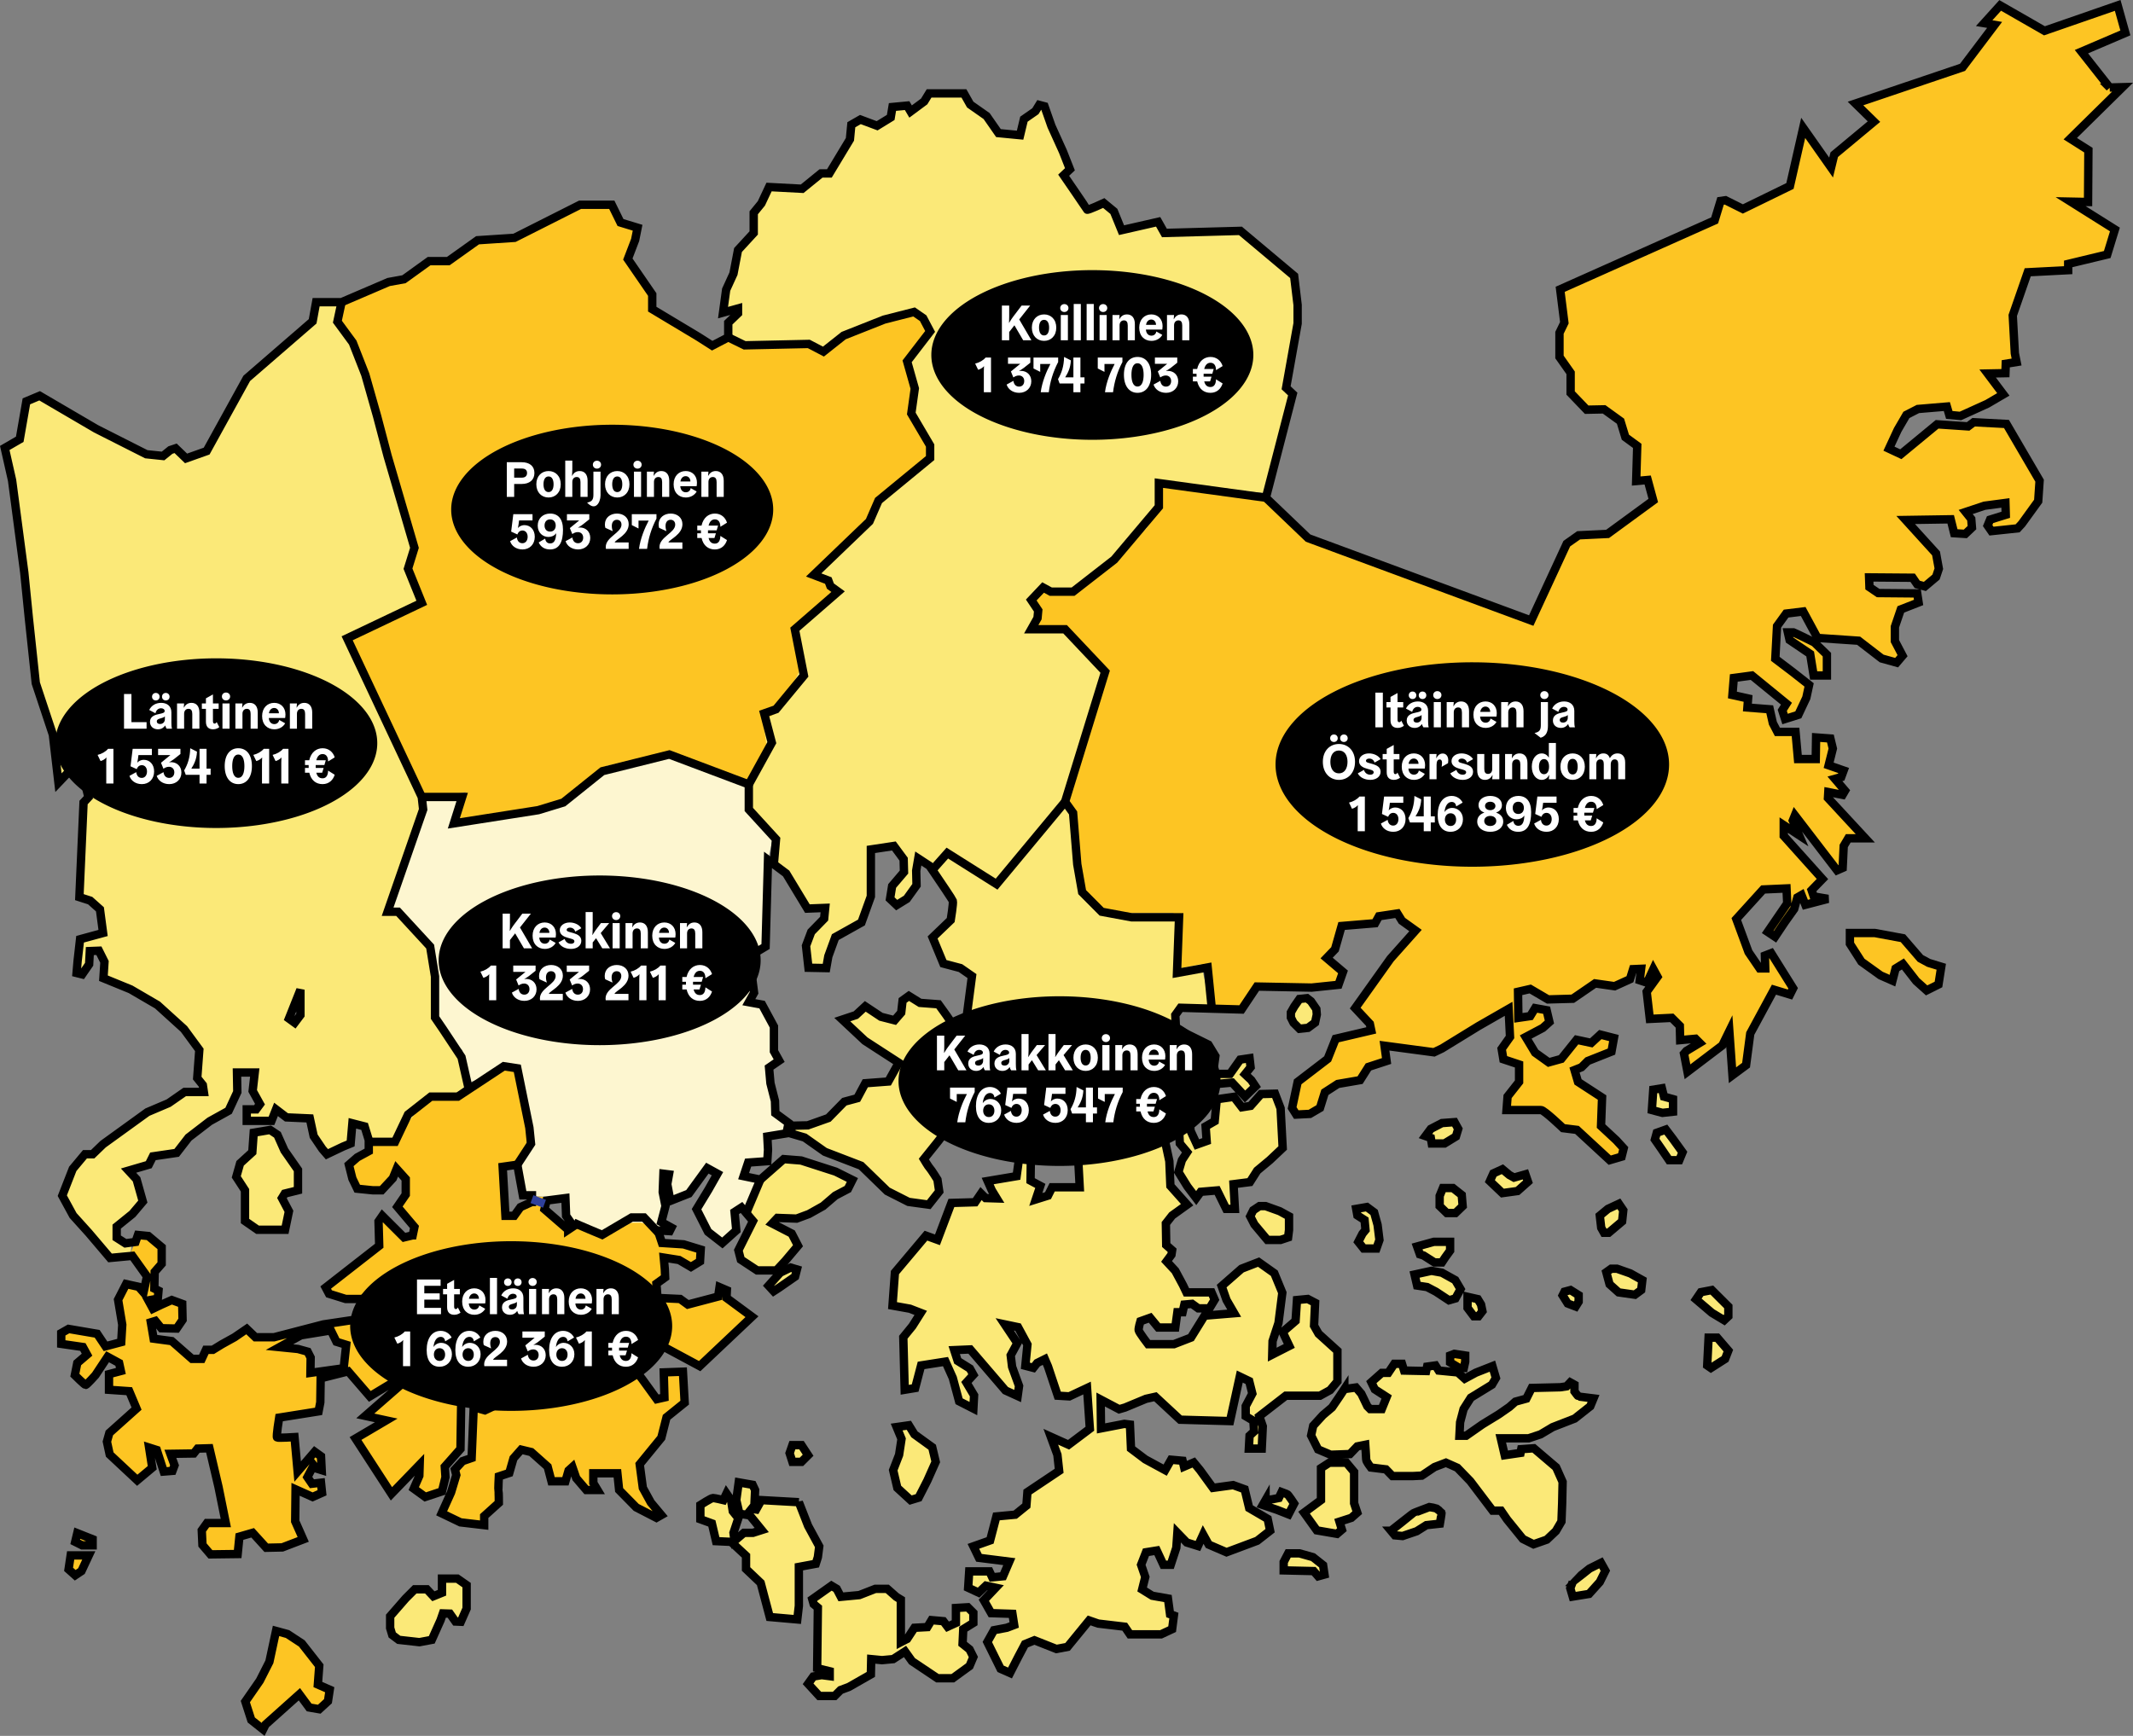 <?xml version="1.0" encoding="UTF-8"?>
<svg width="1291.5" height="1051.2" version="1.1" viewBox="0 0 1291.5 1051.2" xmlns="http://www.w3.org/2000/svg">
 <rect x="0" y="0" width="1291.5" height="1051.2" fill="#808080" stroke="none"/>
 <title id="title">Helsingin suurpiirit budjetteineen</title>
 <g fill="none" fill-rule="evenodd">
  <path d="m206.395 196.483 7.6 12.642 35.045 115.04v23.597l3.8 17.278-42.645 23.176 46.445 96.078 25.333-4.635-5.91 17.276 56.578-8.006 11.4-3.792 22.8-18.962 39.267-10.115 44.334 19.806 14.357-21.07V437.52l21.11-24.863-2.11-32.447 24.912-24.44-13.512-8.008 69.285-72.5-11.44-25.683 1.267-10.957-3.376-15.17 4.22-13.484 8.868-8.428v-9.692l-9.289-2.95-36.312 9.27-19 14.328-9.289-3.371-33.779.843-15.411-6.409v.72l-9.71 5.056-8.235-5.267-28.077-16.856v-8.85l-14.78-21.49 4.434-11.588 1.479-7.374-10.346-3.161-5.277-10.746H351.22l-39.688 20.017-22.38 1.475-17.733 12.641h-11.612l-15.2 10.956-9.288 1.687-26.763 11.475zm580.425 408.47-3.168 4.565-2.04 3.582v3.09l1.618 3.231 3.59 3.582 5.136-.562 4.293-3.16 1.055-4.917-.28-3.3-3.238-4.706-2.464-1.897zm79.519 78.66 6.756-3.512 7.6-.562 2.252 4.074-1.407 4.635-6.897 4.214h-7.741l-.563-3.371-3.237-1.123zm43.349 24.441 4.222 3.511 2.815 1.546 6.897-1.968 1.547 4.496-6.332 5.619-9.15 1.264-7.6-7.234 2.112-4.706zm-29.978 11.377 5.348 4.214.562 6.742-4.362 4.215h-5.208l-4.362-4.215v-6.18l1.97-4.776h4.996zm-21.675 35.397 10.134-2.81h9.852v5.338l-2.956 4.074-2.04 3.09h-4.434l-6.615-4.214-2.251-.702zm-1.548 16.996 10.274-2.248 6.263 1.125 8.093 4.494 3.237 5.478-3.096 5.62-3.942 1.123-7.88-5.197-5.349-2.81-6.052-.912zm32.089 13.485 6.193 1.405 1.97 3.23.845 4.073-2.393 3.091h-2.815l-3.8-5.057v-3.933zm62.35-4.074 4.926 3.09v3.934l-1.83 2.949-4.786-1.826-3.096-4.916 1.126-2.247zm28.148-12.922 8.022 2.81 7.32 4.073-.704 6.04-3.8 2.809-9.852-1.405-5.49-4.916-1.97-7.304 2.955-2.107zm-9.57-24.793-.845-7.374 4.926-4.073 6.615-3.09 2.674 3.933-.704 6.742-8.163 6.883h-2.814zm30.682-71.285.844-12.36 5.207-.844 1.267 5.057 5.489 1.546v7.585l-6.404.702zm8.444 11.799 4.364 5.76 5.77 8.006-1.97 4.776h-6.194l-4.785-7.024-3.8-5.478 1.126-4.073zm111.469-119.044h14.99l17.1 3.162 10.554 12.22 5.068 2.738 7.6 2.318-1.69 10.746-7.177 3.581-6.334-5.688-8.022-10.324-4.433 2.738-1.9 7.375-7.178-3.16-11.612-8.323-6.966-10.85z" fill="#fdc523"/>
  <path d="m1277.38 53-17.102-21.703 26.602-11.377-4.646-16.645-44.334 15.38-26.811-15.38-9.712 10.746 6.334 1.053-19.423 25.705-64.812 21.913 11.19 10.956-24.068 20.016-1.9 7.796-16.888-24.02-8.023 35.186-28.5 13.906-10.556-5.267-2.955.421-3.59 11.8-93.523 41.717 2.533 20.226-2.955 6.11v14.644l6.755 9.587v12.22l9.71 10.114 10.557-.21 9.923 7.162 2.956 9.692 7.177 5.268-.634 21.28 6.968-.631 3.378 12.43-27.657 20.227-17.522.843-7.178 5.057-21.534 46.564-135.114-49.936-25.544-24.44.28-1.082-62.137-7.346-5.911 19.384-46.867 45.932-12.245-.843-8.023-2.95-7.177 8.428 3.8 4.214 1.266 8.428-5.066 7.374 11.822-2.317 10.556 2.317 22.8 26.127-24.7 72.69 7.389 24.44v23.177l4.644 14.75 14.779 8.849h38.845l3.378 34.132h16.467l2.63 23.697 18.692.533 9.289-13.906 33.145.632 16.256-1.685 2.744-7.796-9.923-8.428 5.068-5.268 4.01-14.116 20.268-1.686 2.322-4.214 11.19-1.685 2.743 4.425 8.234 5.899-15.2 17.067-21.323 29.919 8.867 9.48.845 4.004-21.535 5.056-4.855 12.22-18.155 13.907-3.38 15.802 2.535 4.003 8.233-.422 6.123-3.581 2.955-9.481 7.811-5.057 13.511-2.318 5.067-8.006 10.978-3.582-1.266-9.27 29.978 4.003 4.855-2.318 21.956-13.485 18.368-10.534.844 17.065-5.067 7.165 1.056 6.321 9.5 3.16v10.535l-6.967 8.849-.634 8.217h20.9c1.901 0 13.301 10.956 13.301 10.956l8.445 1.054 19.845 18.33 7.177-2.106 1.267-5.058-4.434-4.845-9.288-8.639.634-17.276-14.567-9.482-2.111-7.165 4.222-1.684 3.8-3.793 14.356-5.69 1.477-8.216-8.233-2.107-5.489 5.057-8.867-1.896-9.29 11.587-7.599 2.107-8.234-5.899-5.7-9.482 10.344-5.477 4.012-3.582-1.69-7.163-6.966-1.264-2.955 4.845-7.178 1.054-.211-15.802 7.39-1.686 10.765 6.32 14.99-.42 13.511-9.271 11.823 1.686 9.289-4.214 1.9-6.111 4.855-.21-.845 6.952 4.434 1.476 3.8-8.218 2.534 4.636-6.545 9.06 1.9 16.433 13.3-.631 4.856 4.845.21 8.64 9.29-.844 2.533 2.53-8.022 4.845-1.477 1.686 2.11 10.956 21.111-16.013 4.223-8.64 1.9 26.76 8.233-6.11 2.534-19.175 14.356-26.547 9.71 2.95 1.901-3.792-13.3-21.281-3.8 1.475.211 7.796h-3.378l-6.755-9.903-7.39-20.016 16.257-17.909 14.143-.632.423 9.06-11.822 17.277 4.433 2.95 5.91-8.85 5.702-8.007 1.9-6.952 2.533-1.475 2.322 5.9 13.722-3.582-8.655-1.475-1.267-3.793 6.545-6.742-23.434-26.127v-6.532l9.289 6.111-3.8-8.85 1.267-3.16 25.544 33.29 3.378-1.474.634-13.274 2.744-4.635h10.344l-22.589-24.44.211-3.584 8.656 1.686 1.478-2.528-6.122-7.164 3.8-1.053 1.478-4.003-9.079-3.16 2.534-10.114-1.478-6.11-8.655-.632-.212 13.062h-10.766l-1.479-16.434h-10.978l-2.744-5.267-1.9-8.428-13.511-1.053.422-5.479-9.5-2.107.845-10.323 10.978-1.475 20.9 17.066-2.534 4.004 1.69 5.267 8.022-2.529 4.855-10.324 1.69-7.795-9.923-7.796-10.556-8.007 1.055-19.805 5.49-7.585 10.345-1.264 8.655 16.012 24.912 1.686 13.933 10.745 9.077 2.53 3.59-4.215-4.644-8.849v-8.639l3.589-10.534 10.766-4.214-.844-5.478-23.646-.212-5.277-3.582-.21-5.899 26.388.21 2.745 4.005 4.644 1.264 6.756-5.69 1.69-5.056-1.69-9.27-18.366-20.228 27.233-.421 2.111 8.428 6.756.421 4.011-3.792-.423-5.268-3.378-4.214 11.4-3.792 12.668-1.686.21 7.164-9.499 2.95-1.478 3.582 2.322 3.371 15.834-1.686 2.533-2.738 9.923-13.696.845-12.431-20.057-34.344-19.844-1.053-3.378 2.528-18.79-1.264-21.955 18.12-7.179-3.37 5.278-11.38 5.278-9.059 6.967-3.581 17.523-1.476 1.477 5.057 6.756.633 16.256-7.375 9.711-5.689-9.5-12.642 10.767-.21.21-5.69 6.545-1.053-1.055-5.267-1.267-22.965 9.078-26.127 24.49-1.264v-3.792l23.645-5.69 4.644-15.17-26.811-16.856 10.555.212.21-31.395-10.977-6.952 31.667-31.183-7.81.21ZM46.792 928.442l-1.266 5.267 4.222 2.108h6.333v-3.688zm-4.011 13.484-1.266 8.429 4.01 3.581 3.8-2.528 4.434-9.482zm124.347 45.721-4.012 18.7-5.805 11.43-8.762 12.642 3.589 11.167 7.178 5.689 1.478-2.95 20.479-18.33 5.91 8.006 6.123 1.053 5.277-4.846 1.056-6.953-7.177-3.16.844-11.378-10.556-13.484-8.656-5.689zm69.104-1.755v-7.164l9.43-10.816 5.489-5.479h7.318l3.942 4.215 5.207-2.107v-8.568h9.289l5.63 3.932v14.187l-3.519 8.008-3.237-.141-3.378-4.776-4.222-.14-1.408 4.073-5.348 11.939-7.459 1.404-12.527-1.404-3.94-2.95zm243.556-110.756-1.69 4.845 1.69 5.268h5.49l4.01-4.003-4.01-6.11zm63.123-10.956 2.956 7.163-1.478 9.692-3.589 9.271 2.533 10.745 8.023 7.375 4.856-1.475 5.278-10.325 5.066-11.377-2.111-8.85-10.766-7.795-3.378-5.478zM506.6 962.153l2.533 4.846 11.189-1.054 9.711-3.792h7.179L542.7 967l2.744 1.686v25.775l3.8-1.967 4.433-6.742 7.811-.421 2.534-4.214 7.178.632 2.534 3.371 5.066-2.317v-9.061l7.178-.421 3.378 3.371v6.11l-6.123 3.793-.422 8.849 4.223 3.371 2.322 4.635-2.322 5.478-10.135 7.375h-9.288l-15.412-10.324-4.222-5.9-7.177 4.635-6.756.633-6.545-.633-.21 9.272-13.3 7.585-5.068 1.895-3.589 3.583h-9.29l-6.755-7.375 3.167-4.424 5.067-.843 4.855.632v-2.95l-7.6-1.897.423-36.66-2.534-2.108-.844-2.949 11.61-8.217zm-22.906-52.463 5.595 14.327 6.755 12.431-.844 6.532-1.267 4.003-10.24 1.896v23.599l-.949 8.216-16.678-1.474-5.489-20.649-8.867-8.427v-8.007l-9.079-8.428-9.077-.422-2.533-10.744-6.967-2.53v-8.637s6.545-4.214 7.6-4.214c1.056 0 6.333 1.264 6.333 1.264l1.9-4.004 2.744 4.004 1.056 6.742 3.378 4.214-2.955 8.85.633 4.845 5.7-4.846h5.489l5.278-1.686-7.177-8.849-6.334-1.054-1.9-8.216 1.478-10.746 8.444 1.474 1.478 3.161-.423 9.271-1.688 2.107 2.744.421 3.167-5.688 22.695 1.264Zm-275.61-81.118-20.127 2.81.14-9.271-1.828-3.583-5.841-1.615-11.19-1.123 12.949-7.165 18.155-2.948 3.38 6.881 5.91 1.827-1.548 14.187Zm232.014-47.197-4.433-1.896-.845 5.69-18.366 4.845-4.644-3.37-13.724-.634-.632-8.637 5.278-3.793-.212-5.056-.633-6.954 9.289 1.475 7.178 4.215 5.488-3.373.423-7.163-10.344-3.16-13.09-.843-2.533-7.584 3.173.186-10.562-9.036-21.533 10.114h-13.934l-12.891-15.823.223 5.71 4.434 6.32-3.167 2.106-14.355-12.43 1.267-5.268 7.867-1.018-.373-.457-16.361-1.262v3.58l-6.967 3.16-3.8 5.268h-5.279l-1.688-29.708 8.867-1.264 3.378 18.54-1.267-18.54L320.396 686l-7.177-39.048h-11.4l-27.023 17.698h-15.412l-14.988 12.642-5.912 15.17h-15.199v4.635l-6.968 3.793-5.066 4.425 2.11 8.427 2.956 6.11 9.29.949h5.488l6.756-7.27 2.322-5.688 5.49 6.11v9.481l-5.068 7.374 10.345 12.221-1.055 5.056-5.278 1.264-13.09-13.062-2.322 3.37.422 14.75-32.405 25.283 2.005 3.792 10.133 3.161h10.134l5.912-4.214 12.033-.421 2.744 6.742v9.06l-5.91 4.214-6.334-2.74h-13.724l-18.366 2.74-29.978 7.796h-11.19l-5.277-5.057-7.39 5.057-7.6 4.214-5.488 3.371h-4.222l-2.533 5.478h-5.912l-12.245-10.746-10.978-1.474-1.688-9.903 2.744-.843 3.588 4.425 9.29.21 3.589-5.268-.211-9.69-6.334-2.318-6.122 2.738-5.278 2.528-2.745-5.056 5.701-1.053.422-4.847-2.533-1.264.21-10.113 4.223-4.846V755.25l-8.023-6.744-6.317-.63-.108.26-1.386 3.953-.246.034-3.508 8.567 1.855-.174 8.866 12.432-2.11 9.691-2.957-3.37-7.6-1.686-4.855 9.481 2.533 15.17-.633 10.536-9.5 2.528-5.068-7.585-17.31-2.95-4.434 2.529v6.531l13.09 1.896 2.532 4.636-5.91 5.056-1.479 7.375s5.912 5.899 6.545 5.899c.634 0 5.91-5.9 5.91-5.9l7.39-11.166 6.966 3.792 1.056 4.846-7.177 1.896v9.482l12.244.843 4.434 10.534-16.467 14.749-1.478 5.267 1.688 7.796 16.679 15.592 9.077-7.586-1.899-12.22 4.644 1.476 4.223 13.063 5.278-.422 1.266-3.371-2.534-6.953 14.145-.21 2.322-2.95 7.179-.21 5.489 23.386 4.433 21.913h-11.4l-3.166 4.424.421 8.85 4.856 5.688 16.467-.21 1.055-10.535 8.022-2.318 8.235 9.06 9.711-.21 12.666-4.846-2.322-5.268-2.534-5.689.212-19.384 10.344 4.635 5.7-2.528-.632-6.11-5.49.632-2.744-4.004 3.8-7.163 1.478 1.896 3.377 1.054-.421-8.428-3.801-2.739-10.344 12.01-1.9-20.86s-9.923.632-10.556.211c-.634-.422 1.267-12.01 1.267-12.01l23.855-3.793 1.056-5.477.21-14.539 16.68-4.213 13.088 15.17 17.1-10.324 2.112 2.95-21.956 19.173 12.666 2.74-18.577 10.955 21.744 33.501 17.1-17.698-.21 6.742-3.379 7.796 6.968 5.056 10.133-3.371 2.112-8.639-.423-6.32 9.5-10.746.633-41.506 21.745 14.537-7.6 3.582-6.756-1.897-1.266 30.762-5.49 1.897-4.643 5.056.843 3.371-3.166 10.535-5.7 12.642 11.4 5.478 14.356 1.686v-5.478l8.867-8.006s0-6.532-.21-7.165c-.213-.631.21-8.849.21-8.849l6.334-2.107 2.533-8.85 4.644-5.266 6.122 1.475 9.922 8.849 2.322 8.85h8.445l1.9-6.533 2.323-2.107 2.322 6.743 6.122 7.164h6.755l-2.533-4.214v-5.9h14.567l1.056 10.114 10.345 10.534 12.245 6.321 2.955-1.686-6.333-7.585-4.856-8.85-1.9-14.326 13.089-16.013 3.166-12.43 10.979-8.85-1.056-18.752-11.61.42.42 15.171-4.643 1.054-8.867-12.22-13.3-17.278-4.223-13.274 3.8-1.264 4.645-3.582 10.978 9.903 32.933 17.699 31.668-29.92-15.412-11.378.211-4.635Z" fill="#fdc523"/>
  <g fill="#FBDBE9">
   <path d="M766.27 908.426c1.056.21 8.023-1.264 8.023-1.264l1.69-3.582s2.743 1.054 3.377 1.264c.633.21 4.222 5.689 4.222 5.689l-3.377 6.531-6.968-2.74-8.656-2.948 1.69-2.95Zm20.479 32.236 8.233 2.318 6.123 4.845.844 5.69-3.8 1.054-2.744-3.161-18.157-.422v-5.056l2.745-5.268zm2.85-24.652 10.24-7.585v-19.383l5.065-3.266h10.346l4.644 5.584v18.962l1.9 5.689-3.59 3.16-7.177 2.318 1.478 4.845-2.956 2.53-12.245-2.108zM766.27 730.387l8.585 3.09 5.63 3.09v8.288l-.562 4.495-4.645 1.545h-7.882l-7.88-9.41-2.534-4.917 1.83-3.653 3.799-2.528zm54.89 1.686 6.475-1.123 4.363 3.23 2.11 7.585 1.126 9.13-1.829 5.198h-7.741l-3.237-4.074 2.533-4.916 1.83-2.248-.562-6.04-4.364-2.81zm215.337 49.162 9.993 9.973v5.9l-2.533 2.388-7.46-4.495-9.57-8.147 2.956-4.355zm3.237 28.795 6.756 7.866-1.97 5.057-8.585 5.478-2.252-1.545.844-16.855zM842.22 926.967s12.93-10.166 13.089-10.377c.158-.21 10.133-3.95 10.133-3.95s3.958.632 4.116.737c.159.106 3.167 2.37 3.273 2.581.105.21-1.003 6.742-1.003 6.742l-8.18.896-5.859 3.687-8.55 2.897-4.698-.421-2.322-2.792Zm110.043 31.043c.14-.211 10.204-8.147 10.204-8.147l6.895-3.441 2.674 4.776-3.377 6.811-6.509 7.235-9.887 1.615-1.478-5.058 1.478-3.792Zm-138.28-116.796 7.037-.984 3.237 3.793 3.66 7.585 1.688 1.685h7.038l2.954-7.304-7.177-4.635-2.111-4.355 6.334-5.618h3.94l3.66-5.479h4.644l1.267 4.075 13.37.28.564-2.668 5.066-.703 1.97 3.091 11.54 1.123 4.223 3.792 6.756-3.65 9.992-3.935 2.112 7.164-2.392 4.074-12.808 7.865-4.363 6.883-2.112 8.006-.421 8.148h4.081l9.852-6.882 9.852-6.041 6.474-4.495 3.66-3.23 6.614-1.826 3.238-6.462 17.31-.42 3.801-.564 2.251-2.387 2.535 1.405v4.073s2.25 3.09 2.533 3.09c.282 0 9.007 1.124 9.007 1.124l-1.97 4.776-9.43 7.445-13.37 5.197-7.319 4.354-7.179 2.388h-16.888l2.393 10.254 9.57-1.405.422-2.247 7.6-.562L942.2 888.55l3.94 8.849-.28 12.922-.424 11.09-3.377 5.767-5.49 5.197-8.022 2.81-6.474-3.231-9.57-11.8-3.66-5.337h-5.067l-13.51-17.84-7.882-8.146-6.896-3.055-6.897 2.634-7.741 5.197-5.63.281h-12.104l-3.94-4.073-9.15-1.125s-2.813-3.651-2.813-4.776c0-1.123-.564-8.99-.564-8.99l-4.855.984-4.434 4.635-11.664.422-7.618-3.231-4.221-8.427 1.266-5.9 5.911-6.461 5.49-4.635 4.503-6.603 2.956-4.494Z"/>
   <g fill="#fbe978">
    <path d="M878.02 820.846v4.214l5.63 3.372h2.675l.844-3.794v-3.792l-6.615-.983zm-392.954-118.06-10.556-.843-14.144 12.43-3.167-.657-5.686 20.52 4.42 5.211-8.867 17.699 1.476 5.688 9.924 6.532h11.61l5.279-5.689 7.81-9.27-3.799-7.375-11.824-6.11 3.167-3.371 11.612.422 7.388-2.74 8.657-4.846 7.389-6.32 7.6-4.004 2.745-5.477-10.133-5.058z"/>
    <path d="m795.615 802.867.634-13.907-4.434-2.317-6.544.632-.845 12.641-7.811 6.743 4.011 8.428-10.345 5.268.212-8.217 3.589-10.956 2.322-18.331-4.857-11.8-9.5-6.742-10.343 4.004-12.034 10.534 2.956 8.428 4.644 8.006-17.944 1.476-8.234 13.274-10.346 4.002h-15.621s-5.49-7.163-5.7-8.427c-.212-1.265 1.055-5.478 1.055-5.478l5.912-2.107 4.855 5.9h10.345l1.267-9.271h3.167l1.054-4.635 4.645-.422 3.8 2.74h6.756l3.166-5.268-1.9-4.425h-15.2l-2.11-4.425-4.645-8.638-5.278-5.689 2.956-4.004.422-2.738-3.589-3.16-.212-13.064 3.8-4.846 9.078-6.531-10.133-11.379-.633-14.959-2.957-13.694-8.867-7.586v-6.32l11.824 2.106 5.277-4.003.633 10.956.423 7.796 4.433 5.267-3.165 4.846-2.113 7.164 5.49 8.85 5.277 6.952 2.746-3.792 9.92-.843 5.49 11.167h5.278l-.845-14.96 9.924-1.264 4.433-6.953 7.6-6.321 7.81-7.374-1.266-24.02-3.378-8.849-8.445.21-6.332 7.165-5.278.843-4.856-6.321-10.345 1.474-1.267 13.274-5.489 3.16.634 8.85-5.912 2.107-3.8-8.218-1.267-12.43 4.433-4.003 8.235-11.589 13.723-1.264 7.81 8.428 6.334-6.11-2.534-3.792-3.8-3.583 3.379-4.213-.634-5.478-5.7.842-6.122 8.638h-10.345l1.478-10.744-4.223-6.954-19.633-9.691-.422-8.218 3.166-4.425 20.716.591-5.093-12.811-3.095-14.327-16.609 3.37 1.689-33.149-33.78 1.124-14.917-3.09-8.445-8.428-3.097-14.608-5.066-44.948-43.91 50.847-29.838-19.665-8.082 12.753c3.97 5.825 11.36 16.734 11.67 17.658.422 1.264-1.267 11.588-1.267 11.588l-10.978 10.535 6.544 15.802 10.345 2.739 6.966 4.846-5.277 40.243-2.956-5.9-7.177-10.535-4.857-6.742-11.189-.842-6.754-4.214-3.8 2.739-.845 7.374-4.012 4.636-8.233-2.108-9.5-6.32-5.7 5.267-8.235 2.74 13.725 12.851 9.076 5.9 11.4 7.374-6.333 11.377-13.934 1.054-4.855 9.06-7.811 2.107-9.71 9.903-12.457 4.424-9.289.212-.938 3.433-.176 1.246 8.503 2.484 12.244 8.639 21.956 8.428 15.834 15.38 12.878 6.532 12.245 1.686 6.333-8.007-1.056-7.164s-3.8-6.11-4.644-6.952c-.844-.844-3.59-5.479-3.59-5.479l8.446-10.535 6.966-9.06-5.066-8.638-5.067-4.213 6.544-1.897 3.59-6.321 8.866-3.16 3.589 8.848 2.745 8.85-5.278 6.952 2.956 5.69 6.755-5.057v8.85l12.245 3.58 5.489-2.948 10.133-.422 2.745-4.846 19.844-.633-7.6 12.853 15.623 3.582.844 15.591h-16.677l-2.534 5.057-7.39 2.318 2.745-8.218-5.912-3.16.212-16.013-6.755-.42-1.9 13.694-17.523 2.95 2.533 5.689 2.956 4.845-6.756-.21-2.744-2.739-3.59 5.268-14.355.421-8.445 22.334-6.967-2.528-18.788 22.333-1.479 20.016 10.557 1.897 6.543 2.528-5.066 8.006-5.489 6.742.845 31.816 6.334-1.054 3.588-13.695 14.778-2.317 4.435 9.903 3.8 14.115 8.654 4.425.422-8.006-4.643-7.796 4.22-4.635-2.11-3.793-7.389-4.635-2.11-6.532 9.71-.421 21.323 24.862 7.39 3.372.843-6.11-4.223-11.589-.844-6.953 4.011-7.374-7.6-11.378 8.022 1.686 5.701 10.534-1.267 12.853 4.856 1.264 2.322-2.95 4.645-2.318 1.9 4.425 5.91 17.698 6.967.422 10.767-5.057 1.69 24.652-12.879 9.692-10.766-4.846 4.012 10.956 1.054 9.691-19.21 12.853-.635 8.218-6.755 5.477-11.4 1.054-3.8 14.539-10.134 3.581 3.379 6.953 18.366 2.318-3.8 8.849-6.544.632-1.688-3.582h-12.246l-.633 9.902 6.333 2.95 4.433-4.214 5.912 1.264-7.178 7.586 4.433 7.795 12.878.422 1.056 6.743-4.433 1.685-7.813 1.475-4.01 7.163 8.022 16.224 5.7 2.528 5.067-9.902 4.012-7.586 5.7-2.317 13.3 5.268 6.755-1.264 13.089-16.014 5.49 1.897 16.044 1.896 3.166 4.635h18.79l6.756-3.16 1.054-8.217-2.32-.843-1.267-9.482-9.501-1.685-6.122-3.793 1.9-7.584-2.534-7.375 2.956-7.585 6.545-1.054 4.01 8.64h4.434l3.378-10.325.634-9.06 5.7 5.9 6.755 2.106 3.166-6.953 3.379 6.11 10.767 4.636 18.578-6.953 7.81-6.11-1.477-7.164-11.189-6.531-2.744-11.378-6.966-2.529-12.246 1.686-7.811-10.745-3.801-4.636-5.91 2.528-.844-3.581-6.968-.633-3.589 6.322-12.032-6.532-8.657-6.532-.634-14.538-3.377-.42-14.145 2.738-.21-17.487 11.188 5.9 3.589-1.054 12.667-5.268 5.7-1.264 14.989 13.905 30.19.843 5.91-26.969 5.701 2.739 1.9 7.585-4.011 7.585v6.111l4.644 2.739.423 6.531-2.745 2.528-.422 7.796h7.81l.634-13.484-2.11-6.11 16.044-12.432h20.69l6.121-3.37 4.434-5.267v-18.542l-11.4-10.324-2.745-4.846Z"/>
    <path d="m446.854 189.74-5.912 5.69v8.849l-.982.511 11.469 3.071 46.642 3.446 29.922-14.122 27.17-6.81 7.735 6.249-10.135 14.607-3.377 12.361 3.94 16.294-1.125 7.305 12.284 26.91-43.811 43.884-25.052 27.53 9.851 11.8-25.896 25.635 4.504 6.952.563 15.17-12.386 25.285-10.133 6.18 2.25 17.417-11.82 19.103-.563 19.104 9.007 6.18 9.57 9.867-1.051 15.91 6.47 4.844 12.878 21.28 10.767-.42-.633 6.53-7.812 8.007-3.166 8.427 1.478 13.274 10.767.21 1.267-7.162 4.221-11.588 15.833-8.85 5.702-15.802v-28.444l13.932-2.107 5.912 8.006.21 7.796-7.177 8.429-1.267 7.794 4.01 3.793 6.125-3.793 5.91-8.217-.21-8.849 1.266-7.375 6.756 4.425s2.384 3.48 5.192 7.622l5.082-15.067 30.963 18.542 40.886-49.443 23.293-70.232v-12.923l-23.293-22.474-22.138 1.894 5.826-6.977v-8.14l-4.307-4.195 6.755-10.114 4.543 5.006 13.982 1.163 44.529-38.756 8.443-12.36v-14.609l64.671 5.433 15.554-60.074-4.012-3.792 6.968-38.978v-11.168l-2.113-17.593-32.51-27.285-46.025 1.264-3.8-6.742-22.166 5.057-4.643-11.378-6.124-5.056s-9.922 4.635-10.134 4.002c-.21-.631-14.143-20.858-14.143-20.858l3.8-3.583-4.223-10.744-6.967-15.381-4.222-12.01-3.167-.843-2.321 3.793-6.968 4.846-2.322 9.692-13.09-1.265-7.178-10.324-9.921-6.953-3.8-6.742h-21.112l-2.955 4.846-8.234 6.11-2.111-3.582-8.867.843-1.056 6.321-8.233 5.057-10.133-3.793-5.49 3.16-.844 8.85-12.455 20.647H497.1l-11.4 9.272-20.056-1.054-4.645 9.903-4.644 5.689v12.22l-9.5 10.324-2.746 14.327-4.433 9.692-1.9 13.907 9.078-2.53v2.95ZM153.616 685.93l-.844 11.8-7.389 6.742-2.323 8.217 5.278 8.112v18.646l7.6 5.268h16.678l2.323-11.167-4.223-8.006 1.69-2.74 8.022-2.001v-12.326l-8.233-11.799-4.223-9.481-4.433-2.95z"/>
    <path d="M181.905 599.334v15.381l-3.484 4.635-3.482-2.528 6.966-17.488ZM14.702 346.71l2.745 27.39 4.223 39.61 10.344 31.185 3.379 29.075 25.333-26.547 2.956 1.474-10.346 18.12-1.477 8.85 1.69 6.953-2.957 3.16-2.533 57.309 6.544 2.107 5.912 5.267 1.9 14.328-13.934 3.793-1.478 13.062-.633 7.375 3.378.843 4.222-6.11.423-8.007 5.488-.21 3.379 6.742-.634 9.903 16.467 6.742 16.255 9.482 16.046 14.537 9.288 12.642-1.266 17.067 3.377 4.213.634 4.214h-11.612l-9.711 6.742-12.878 5.478-26.81 19.385-6.335 6.11h-4.645l-7.388 8.849-6.334 16.224 6.546 12.01 9.5 10.534 12.877 15.17 12.112-1.134 1.147-8.262-3.97.547-5.278-3.371v-6.742l9.5-7.691 6.333-7.48-3.8-13.484-4.854-5.268 12.243-3.581 2.533-5.058 14.357-2.107 7.177-9.27 12.879-9.903 11.4-6.32 5.278-11.378-.211-11.8h10.766l-1.266 11.167 4.433 8.008-2.321 3.16h-5.701v6.953h14.99l2.743-6.953 6.334 4.846 14.144.632 2.323 10.745 5.277 7.796 2.745 3.16 9.712-4.635 4.643-1.896 1.057-12.22 7.388 1.896 2.534 8.217v1.642l15.095-1.01 20.688-26.337 12.563.948 13.933-10.745-2.64-12.22-5.91-8.85s-6.36-5.546-6.147-6.178c.21-.632-6.52-36.487-6.52-36.487l-4.223-20.86-26.283-21.175 21.956-60.997-46.164-100.29 44.897-22.756-5.91-19.384.844-18.541-23.646-83.858-13.934-39.61-7.177-8.85.669-11.798h-13.97l-2.11 11.588-39.901 34.555-24.278 44.034-12.456 4.425-6.333-6.11-3.166 1.054-4.434 3.581-10.133-1.053-30.401-15.381-34.201-20.016-8.023 3.37-4.01 22.967-9.079 5.268 4.434 19.594 7.388 55.835Z"/>
   </g>
  </g>
  <path d="m236.232 548.767 19.563-57.73 3.59-8.85h20.478l-3.8 15.17 43.49-7.584 24.489-4.635 23.644-21.492 40.112-8.006 44.334 18.12v18.54l16.467 12.642-3.589 15.803-1.477 52.463-8.445 5.057-6.334 10.113 6.756 4.635 1.055 8.217-3.166 5.689 8.023 1.475 7.177 13.274v14.96l3.167 5.688-6.123 4.214.845 9.482 2.745 10.746.21 7.373 8.023 5.9-1.267 6.32-11.61 1.897.421 8.006-.422 6.953-11.611.843-2.744 8.218 10.133 2.106-9.234 19.411-2.166-2.555-4.222 2.739 1.055 11.167-8.445 7.585-8.656-6.742-6.966-13.695 12.666-21.492-6.122-3.37-11.189 15.38-11.188 4.425-1.9-10.114 1.055-5.899-3.378-.422-.423 11.167 1.69 8.428-2.534 9.693 6.122 3.37-.632 1.265-17.946-4.32-12.245.211-7.388 5.795-9.184-.106-11.927-3.687-4.434-6.322-.423-10.744-25.756-1.686-3.377-18.542 8.867-16.118-6.017-22.017-4.75-21.07-27.129 9.376-4.327-19.595-14.04-12.537-2.532-38.346-1.056-11.905z" fill="#fdf6d0"/>
  <g stroke-width="5.063">
   <g stroke="#000">
    <path d="m153.62 685.93-0.844 11.8-7.389 6.742-2.323 8.217 5.278 8.112v18.646l7.6 5.268h16.678l2.323-11.167-4.223-8.006 1.69-2.74 8.022-2.001v-12.326l-8.233-11.799-4.223-9.481-4.433-2.95z"/>
    <path d="m344.041 744.715-14.355-12.431 1.266-5.268 11.401-1.474.422 10.745 4.433 6.32-3.167 2.108Zm-21.956-16.856-6.966 3.16-3.8 5.268h-5.278l-1.69-29.708 8.867-1.264 3.378 18.54h5.49v4.004Zm-72.2 20.227-5.279 1.264-13.088-13.063-2.322 3.37.422 14.75-32.407 25.284 2.007 3.792 10.133 3.16h10.133l5.911-4.214 12.034-.42 2.744 6.741v9.06l-5.911 4.214-6.334-2.74h-13.722l-18.367 2.74-29.977 7.796h-11.19l-5.278-5.057-7.389 5.057-7.6 4.214-5.49 3.371h-4.222l-2.533 5.478h-5.91l-12.245-10.746-10.978-1.474-1.69-9.903 2.745-.843 3.589 4.425 9.289.21 3.59-5.268-.213-9.69-6.332-2.318-6.123 2.738-5.278 2.528-2.744-5.056 5.7-1.053.421-4.847-2.533-1.264.211-10.113 4.223-4.846V755.25l-8.022-6.743-6.334-.632-1.477 4.214-6.123.842-5.277-3.37v-6.743l9.5-7.69 6.333-7.48-3.8-13.484-4.856-5.267 12.245-3.582 2.533-5.057 14.356-2.107 7.178-9.27 12.877-9.903 11.401-6.321 5.279-11.378-.213-11.8h10.768l-1.267 11.168 4.434 8.006-2.323 3.16h-5.7v6.954h14.989l2.745-6.954 6.333 4.847 14.145.632 2.322 10.745 5.278 7.796 2.744 3.16 9.711-4.634 4.645-1.897 1.055-12.22 7.39 1.895 2.533 8.218v6.742l-6.967 3.793-5.067 4.425 2.111 8.427 2.956 6.11 9.289.949h5.489l6.756-7.27 2.322-5.688 5.489 6.11v9.481l-5.066 7.374 10.344 12.222-1.056 5.056Zm-41.8 80.486-20.127 2.81.14-9.272-1.829-3.582-5.84-1.615-11.19-1.123 12.949-7.164 18.155-2.95 3.378 6.882 5.91 1.827-1.547 14.187Zm-26.18-229.237v15.38l-3.483 4.636-3.483-2.528 6.967-17.488ZM1277.38 52.999l-17.1-21.701 26.6-11.378-4.644-16.645-44.335 15.38-26.81-15.38-9.712 10.745 6.333 1.054-19.423 25.705-64.811 21.912 11.189 10.957-24.068 20.016-1.899 7.795-16.89-24.02-8.022 35.187-28.501 13.905-10.555-5.266-2.956.42-3.589 11.8-93.523 41.717 2.533 20.228-2.956 6.11v14.643l6.755 9.587v12.22l9.712 10.113 10.556-.21 9.923 7.164 2.955 9.692 7.178 5.267-.634 21.28 6.967-.631 3.379 12.43-27.656 20.227-17.523.843-7.179 5.057-21.533 46.564-135.113-49.935-25.545-24.44 16.256-62.788-4.012-3.794 6.967-38.978v-11.167l-2.111-17.593-32.512-27.286-46.022 1.265-3.8-6.742-22.168 5.056-4.644-11.377-6.123-5.057s-9.921 4.636-10.133 4.004c-.211-.633-14.144-20.86-14.144-20.86l3.8-3.581-4.223-10.746-6.967-15.38-4.222-12.01-3.167-.843-2.322 3.792-6.967 4.846-2.322 9.692-13.09-1.264-7.178-10.323-9.92-6.954-3.802-6.742h-21.111l-2.956 4.846-8.233 6.11-2.111-3.582-8.867.843-1.056 6.32-8.233 5.058-10.133-3.792-5.489 3.159-.845 8.85-12.455 20.648H497.1l-11.4 9.271-20.055-1.054-4.644 9.904-4.646 5.688v12.22l-9.5 10.324-2.745 14.328-4.433 9.692-1.9 13.905 9.079-2.528v2.95l-5.912 5.689v8.85l-9.71 5.055-8.235-5.266-28.078-16.857v-8.85l-14.777-21.49 4.433-11.587 1.477-7.375-10.344-3.16-5.278-10.747H351.22l-39.69 20.016-22.378 1.476-17.733 12.641h-11.612l-15.2 10.957-9.29 1.685-28.5 12.221h-15.412l-2.11 11.588-39.9 34.554-24.279 44.036-12.455 4.424-6.334-6.11-3.167 1.053-4.433 3.583-10.134-1.054-30.4-15.38-34.2-20.017-8.024 3.371-4.01 22.966-9.08 5.267 4.434 19.595 7.39 55.835 2.745 27.39 4.221 39.61 10.346 31.184 3.377 29.077 25.334-26.548 2.955 1.474-10.344 18.12-1.478 8.85 1.689 6.953-2.955 3.16-2.534 57.309 6.544 2.107 5.911 5.268 1.9 14.327-13.932 3.792-1.479 13.064-.633 7.374 3.378.842 4.222-6.11.422-8.006 5.49-.21 3.377 6.742-.634 9.902 16.468 6.743 16.256 9.48 16.044 14.539 9.29 12.642-1.267 17.066 3.378 4.214.633 4.214h-11.611l-9.712 6.742-12.878 5.479-26.811 19.383-6.334 6.11h-4.645l-7.388 8.85-6.334 16.223 6.545 12.01 9.5 10.535 12.878 15.17 13.511-1.265 8.867 12.432-2.111 9.692-2.955-3.372-7.6-1.685-4.857 9.481 2.534 15.17-.633 10.536-9.5 2.528-5.067-7.585-17.312-2.95-4.433 2.529v6.532l13.089 1.895 2.533 4.636-5.91 5.056-1.478 7.375s5.91 5.9 6.544 5.9c.633 0 5.911-5.9 5.911-5.9l7.39-11.167 6.966 3.792 1.056 4.846-7.179 1.896v9.482l12.245.843 4.433 10.535-16.466 14.748-1.478 5.268 1.69 7.795 16.677 15.592 9.078-7.586-1.9-12.22 4.645 1.476 4.221 13.062 5.279-.421 1.266-3.371-2.533-6.953 14.145-.21 2.322-2.95 7.177-.21 5.49 23.386 4.433 21.912h-11.4l-3.167 4.424.422 8.85 4.856 5.69 16.467-.211 1.056-10.535 8.022-2.318 8.233 9.06 9.712-.21 12.667-4.846-2.323-5.268-2.533-5.689.21-19.384 10.346 4.635 5.7-2.528-.634-6.11-5.489.632-2.744-4.004 3.8-7.163 1.477 1.897 3.38 1.053-.424-8.428-3.8-2.739-10.345 12.009-1.899-20.858s-9.922.631-10.556.21c-.633-.422 1.266-12.01 1.266-12.01l23.857-3.793 1.055-5.477.211-14.539 16.678-4.213 13.09 15.17 17.1-10.324 2.11 2.95-21.955 19.173 12.667 2.74-18.578 10.955 21.744 33.5 17.1-17.697-.21 6.742-3.378 7.796 6.967 5.056 10.133-3.371 2.111-8.639-.422-6.32 9.5-10.746.634-41.506 21.744 14.538-7.6 3.581-6.755-1.897-1.268 30.762-5.489 1.897-4.644 5.056.845 3.371-3.167 10.535-5.7 12.642 11.4 5.478 14.356 1.686v-5.478l8.867-8.006s0-6.532-.211-7.165c-.211-.631.21-8.849.21-8.849l6.334-2.107 2.533-8.85 4.645-5.267 6.123 1.476 9.922 8.849 2.322 8.85h8.445l1.9-6.532 2.321-2.107 2.324 6.742 6.122 7.164h6.755l-2.533-4.214v-5.9h14.567l1.055 10.114 10.345 10.534 12.244 6.321 2.956-1.686-6.334-7.585-4.855-8.85-1.9-14.327 13.09-16.012 3.166-12.43 10.978-8.85-1.055-18.752-11.612.42.423 15.171-4.645 1.054-8.867-12.22-13.3-17.278-4.222-13.274 3.8-1.264 4.644-3.581 10.978 9.902 32.934 17.699 31.668-29.919-15.412-11.378.211-4.635-4.433-1.897-.845 5.69-18.368 4.845-4.644-3.37-13.722-.633-.634-8.638 5.278-3.793-.21-5.056-.634-6.954 9.29 1.476 7.177 4.214 5.489-3.373.423-7.163-10.346-3.16-13.089-.843-2.533-7.584 7.177.42 1.057-2.106-6.123-3.372 2.533-9.692-1.688-8.428.422-11.167 3.378.422-1.056 5.9 1.9 10.113 11.19-4.425 11.188-15.381 6.123 3.371-5.489 9.692-7.178 11.8 6.967 13.695 8.655 6.742 8.445-7.584-1.056-11.168 4.223-2.739 6.966 8.217-8.867 17.698 1.478 5.69 9.922 6.53h11.612l5.278-5.688 7.812-9.27-3.801-7.375-11.823-6.11 3.167-3.37 11.612.42 7.388-2.74 8.656-4.845 7.39-6.321 7.6-4.003 2.744-5.478-10.134-5.057-20.9-6.742-10.555-.843-14.145 12.432-10.134-2.107 2.744-8.218 11.612-.842.422-6.954-.422-8.006 11.611-1.897 1.268-6.32-8.024-5.9-.21-7.374-2.744-10.745-.845-9.482 6.122-4.214-3.167-5.689v-14.959l-7.178-13.274-8.022-1.474 3.167-5.69-1.055-8.217-6.756-4.635 6.333-10.113 8.445-5.057 1.477-52.463 10.978 8.217 12.879 21.28 10.766-.421-.633 6.531-7.811 8.007-3.167 8.428 1.477 13.274 10.767.21 1.267-7.164 4.222-11.588 15.834-8.85 5.7-15.801v-28.444l13.934-2.107 5.91 8.006.211 7.796-7.177 8.428-1.266 7.796 4.01 3.792 6.123-3.792 5.91-8.217-.21-8.85 1.266-7.374 6.756 4.424s1.172 1.71 2.843 4.162c4.043 5.937 11.004 16.224 11.302 17.119.422 1.264-1.267 11.588-1.267 11.588l-10.978 10.535 6.545 15.802 10.344 2.74 6.967 4.845-5.277 40.243-2.956-5.9-7.178-10.534-4.856-6.742-11.19-.843-6.755-4.214-3.8 2.74-.844 7.373-4.012 4.635-8.233-2.106-9.5-6.321-5.7 5.268-8.233 2.738 13.722 12.853 9.078 5.899 11.4 7.375-6.333 11.377-13.934 1.054-4.855 9.06-7.812 2.106-9.711 9.903-12.456 4.425-9.29.21-1.266 4.635 8.656 2.53 12.245 8.637 21.956 8.428 15.833 15.381 12.878 6.532 12.245 1.685 6.334-8.006-1.056-7.163s-3.8-6.111-4.644-6.954c-.845-.842-3.59-5.478-3.59-5.478l8.445-10.534 6.967-9.06-5.067-8.639-5.067-4.214 6.545-1.897 3.589-6.32 8.866-3.16 3.59 8.849 2.744 8.85-5.278 6.952 2.956 5.688 6.756-5.056v8.85l12.244 3.581 5.49-2.95 10.133-.42 2.745-4.846 19.843-.633-7.6 12.852 15.624 3.582.843 15.592h-16.678l-2.533 5.056-7.39 2.317 2.746-8.216-5.912-3.16.212-16.013-6.756-.422-1.9 13.696-17.523 2.949 2.533 5.69 2.956 4.845-6.755-.21-2.744-2.74-3.59 5.268-14.356.42-8.444 22.335-6.967-2.529-18.79 22.334-1.477 20.017 10.556 1.895 6.544 2.53-5.066 8.006-5.49 6.742.845 31.815 6.334-1.053 3.589-13.696 14.777-2.318 4.434 9.903 3.8 14.117 8.655 4.425.423-8.007-4.644-7.795 4.221-4.637-2.11-3.792-7.39-4.635-2.11-6.531 9.711-.421 21.322 24.861 7.39 3.371.843-6.11-4.222-11.588-.844-6.953 4.01-7.375-7.6-11.377 8.024 1.685 5.7 10.535-1.267 12.853 4.855 1.264 2.322-2.95 4.645-2.317 1.9 4.424 5.911 17.699 6.968.42 10.766-5.055 1.69 24.65-12.88 9.693-10.765-4.847 4.01 10.957 1.056 9.692-19.211 12.853-.634 8.217-6.756 5.478-11.4 1.053-3.8 14.538-10.134 3.582 3.378 6.954 18.368 2.317-3.8 8.85-6.545.63-1.69-3.58h-12.244l-.634 9.902 6.334 2.95 4.434-4.214 5.912 1.264-7.179 7.585 4.434 7.796 12.878.42 1.056 6.743-4.434 1.686-7.812 1.475-4.01 7.164 8.021 16.223 5.7 2.529 5.068-9.903 4.011-7.585 5.7-2.318 13.3 5.268 6.756-1.265 13.088-16.012 5.49 1.896 16.044 1.896 3.167 4.636h18.79l6.755-3.16 1.056-8.219-2.322-.843-1.267-9.48-9.5-1.686-6.122-3.792 1.899-7.586-2.533-7.374 2.956-7.586 6.545-1.052 4.01 8.638h4.433l3.378-10.324.634-9.06 5.7 5.9 6.756 2.106 3.166-6.952 3.378 6.11 10.766 4.634 18.579-6.952 7.81-6.11-1.477-7.164-11.189-6.532-2.745-11.377-6.966-2.528-12.245 1.685-7.81-10.745-3.8-4.636-5.912 2.529-.844-3.582-6.968-.632-3.588 6.321-12.034-6.532-8.656-6.531-.633-14.538-3.377-.422-14.145 2.74-.211-17.489 11.189 5.9 3.588-1.054 12.668-5.267 5.7-1.265 14.988 13.907 30.19.843 5.911-26.969 5.7 2.739 1.9 7.585-4.01 7.585v6.11l4.643 2.74.423 6.531-2.745 2.528-.421 7.796h7.81l.633-13.485-2.11-6.11 16.044-12.431h20.69l6.122-3.371 4.433-5.268v-18.542l-11.4-10.323-2.745-4.846.634-13.906-4.433-2.318-6.545.633-.845 12.641-7.81 6.742 4.01 8.429-10.345 5.267.212-8.218 3.59-10.956 2.321-18.33-4.856-11.8-9.5-6.741-10.344 4.002-12.034 10.535 2.955 8.429 4.646 8.006-17.945 1.474-8.234 13.274-10.344 4.004h-15.623s-5.489-7.164-5.7-8.428c-.212-1.264 1.055-5.478 1.055-5.478l5.912-2.108 4.855 5.9h10.346l1.266-9.27h3.167l1.054-4.636 4.646-.42 3.8 2.738h6.755l3.167-5.268-1.9-4.424h-15.2l-2.111-4.425-4.644-8.638-5.279-5.69 2.956-4.002.422-2.74-3.588-3.16-.213-13.063 3.801-4.846 9.078-6.532-10.133-11.377-.634-14.959-2.955-13.696-8.867-7.585v-6.32l11.822 2.106 5.278-4.003.634 10.956.421 7.796 4.434 5.268-3.167 4.845-2.111 7.165 5.489 8.849 5.278 6.953 2.745-3.794 9.921-.842 5.49 11.167h5.278l-.845-14.96 9.922-1.264 4.434-6.952 7.6-6.322 7.811-7.374-1.266-24.019-3.378-8.85-8.445.211-6.333 7.163-5.278.843-4.856-6.32-10.345 1.475-1.266 13.274-5.49 3.16.635 8.848-5.912 2.108-3.8-8.217-1.266-12.43 4.433-4.005 8.233-11.587 13.723-1.266 7.811 8.429 6.333-6.11-2.533-3.793-3.8-3.582 3.378-4.214-.634-5.478-5.7.843-6.121 8.639h-10.346l1.479-10.746-4.223-6.953-19.634-9.692-.421-8.216 3.165-4.425 36.946 1.053 9.289-13.906 33.145.633 16.256-1.687 2.744-7.795-9.922-8.427 5.067-5.268 4.01-14.117 20.268-1.686 2.322-4.213 11.19-1.686 2.743 4.424 8.234 5.9-15.2 17.067-21.323 29.918 8.867 9.482.845 4.003-21.534 5.056-4.856 12.221-18.156 13.906-3.378 15.801 2.533 4.004 8.234-.42 6.123-3.584 2.955-9.48 7.811-5.057 13.511-2.318 5.067-8.006 10.979-3.582-1.267-9.271 29.978 4.004 4.855-2.318 21.957-13.484 18.366-10.536.845 17.067-5.066 7.164 1.055 6.32 9.5 3.161v10.535l-6.967 8.849-.634 8.218h20.9c1.901 0 13.301 10.956 13.301 10.956l8.445 1.052 19.845 18.331 7.177-2.107 1.267-5.057-4.433-4.845-9.29-8.64.634-17.276-14.567-9.481-2.111-7.164 4.222-1.686 3.8-3.792 14.357-5.688 1.477-8.218-8.233-2.107-5.489 5.057-8.867-1.897-9.29 11.59-7.6 2.106-8.233-5.9-5.7-9.48 10.345-5.479 4.011-3.582-1.69-7.164-6.966-1.264-2.956 4.846-7.177 1.053-.211-15.801 7.388-1.687 10.767 6.322 14.99-.421 13.511-9.272 11.822 1.687 9.29-4.215 1.899-6.11 4.856-.21-.845 6.953 4.434 1.474 3.8-8.216 2.534 4.635-6.545 9.06 1.9 16.434 13.3-.633 4.856 4.847.21 8.638 9.29-.843 2.533 2.529-8.022 4.846-1.478 1.686 2.111 10.956 21.111-16.014 4.223-8.638 1.9 26.758 8.233-6.11 2.533-19.173 14.357-26.547 9.71 2.95 1.901-3.793-13.3-21.28-3.8 1.474.211 7.796h-3.379l-6.755-9.903-7.388-20.016 16.255-17.91 14.145-.632.422 9.061-11.822 17.277 4.433 2.95 5.91-8.85 5.7-8.006 1.901-6.954 2.533-1.474 2.324 5.9 13.722-3.582-8.656-1.475-1.267-3.793 6.545-6.742-23.434-26.126v-6.532l9.289 6.11-3.8-8.85 1.267-3.16 25.545 33.291 3.377-1.476.633-13.273 2.745-4.635h10.344L1106.8 483.24l.21-3.582 8.656 1.685 1.478-2.528-6.122-7.164 3.8-1.054 1.477-4.002-9.078-3.16 2.533-10.114-1.477-6.11-8.656-.632-.21 13.062h-10.767l-1.478-16.433h-10.978l-2.744-5.268-1.9-8.428-13.512-1.054.422-5.478-9.5-2.106.844-10.325 10.978-1.474 20.9 17.066-2.533 4.003 1.689 5.268 8.023-2.53 4.855-10.323 1.69-7.796-9.923-7.795-10.556-8.006 1.056-19.806 5.489-7.585 10.344-1.264 8.656 16.012 24.912 1.686 13.933 10.746 9.078 2.528 3.59-4.214-4.646-8.85v-8.638l3.59-10.534 10.766-4.214-.844-5.479-23.645-.21-5.277-3.583-.212-5.899 26.39.21 2.744 4.004 4.645 1.264 6.755-5.688 1.688-5.058-1.688-9.27-18.367-20.226 27.234-.422 2.111 8.428 6.756.42 4.01-3.791-.422-5.268-3.377-4.214 11.4-3.792 12.667-1.685.21 7.163-9.5 2.95-1.477 3.582 2.322 3.37 15.834-1.685 2.533-2.739 9.923-13.696.845-12.43-20.057-34.344-19.844-1.053-3.379 2.529-18.788-1.265-21.956 18.12-7.179-3.37 5.278-11.378 5.279-9.061 6.966-3.582 17.523-1.474 1.477 5.056 6.756.633 16.256-7.375 9.711-5.689-9.5-12.641 10.767-.212.21-5.688 6.546-1.054-1.056-5.266-1.267-22.967 9.078-26.126 24.49-1.264v-3.793l23.644-5.688 4.645-15.17-26.812-16.857 10.556.211.21-31.394-10.977-6.953 31.668-31.182-7.812.21ZM46.792 928.442l-1.266 5.267 4.222 2.108h6.333v-3.688zm-4.011 13.484-1.266 8.429 4.01 3.581 3.8-2.528 4.434-9.482zm124.347 45.721-4.012 18.7-5.805 11.43-8.762 12.642 3.589 11.167 7.178 5.689 1.478-2.95 20.479-18.33 5.91 8.006 6.123 1.053 5.277-4.846 1.056-6.953-7.177-3.16.844-11.378-10.556-13.484-8.656-5.689z"/>
    <path d="M236.232 985.892v-7.164l9.43-10.816 5.489-5.479h7.318l3.942 4.215 5.207-2.107v-8.568h9.289l5.63 3.932v14.187l-3.519 8.008-3.237-.141-3.378-4.776-4.222-.14-1.408 4.073-5.348 11.939-7.459 1.404-12.527-1.404-3.94-2.95zm243.556-110.756-1.69 4.845 1.69 5.268h5.49l4.01-4.003-4.01-6.11zm63.123-10.956 2.956 7.163-1.478 9.692-3.589 9.271 2.533 10.745 8.023 7.375 4.856-1.475 5.278-10.325 5.066-11.377-2.111-8.85-10.766-7.795-3.378-5.478zM506.6 962.153l2.533 4.846 11.189-1.054 9.711-3.792h7.179L542.7 967l2.744 1.686v25.775l3.8-1.967 4.433-6.742 7.811-.421 2.534-4.214 7.178.632 2.534 3.371 5.066-2.317v-9.061l7.178-.421 3.378 3.371v6.11l-6.123 3.793-.422 8.849 4.223 3.371 2.322 4.635-2.322 5.478-10.135 7.375h-9.288l-15.412-10.324-4.222-5.9-7.177 4.635-6.756.633-6.545-.633-.21 9.272-13.3 7.585-5.068 1.895-3.589 3.583h-9.29l-6.755-7.375 3.167-4.424 5.067-.843 4.855.632v-2.95l-7.6-1.897.423-36.66-2.534-2.108-.844-2.949 11.61-8.217zm-22.906-52.463 5.595 14.327 6.755 12.431-.844 6.532-1.267 4.003-10.24 1.896v23.599l-.949 8.216-16.678-1.474-5.489-20.649-8.867-8.427v-8.007l-9.079-8.428-9.077-.422-2.533-10.744-6.967-2.53v-8.637s6.545-4.214 7.6-4.214c1.056 0 6.333 1.264 6.333 1.264l1.9-4.004 2.744 4.004 1.056 6.742 3.378 4.214-2.955 8.85.633 4.845 5.7-4.846h5.489l5.278-1.686-7.177-8.849-6.334-1.054-1.9-8.216 1.478-10.746 8.444 1.474 1.478 3.161-.423 9.271-1.688 2.107 2.744.421 3.167-5.688 22.695 1.264Zm282.576-1.264c1.056.21 8.023-1.264 8.023-1.264l1.69-3.582s2.743 1.054 3.377 1.264c.633.21 4.222 5.689 4.222 5.689l-3.377 6.531-6.968-2.74-8.656-2.948 1.69-2.95Zm20.479 32.236 8.233 2.318 6.123 4.845.844 5.69-3.8 1.054-2.744-3.161-18.157-.422v-5.056l2.745-5.268zm2.85-24.652 10.24-7.585v-19.383l5.065-3.266h10.346l4.644 5.584v18.962l1.9 5.689-3.59 3.16-7.177 2.318 1.478 4.845-2.956 2.53-12.245-2.108zM465.362 778.567l7.038-7.866 6.332-3.09 3.801 1.123-1.127 4.354-9.71 6.743-3.238 2.107zM786.82 604.953l-3.168 4.565-2.04 3.582v3.09l1.618 3.231 3.59 3.582 5.136-.562 4.293-3.16 1.055-4.917-.28-3.3-3.238-4.706-2.464-1.897zm-20.55 125.434 8.585 3.09 5.63 3.09v8.288l-.562 4.495-4.645 1.545h-7.882l-7.88-9.41-2.534-4.917 1.83-3.653 3.799-2.528zm54.89 1.686 6.475-1.123 4.363 3.23 2.11 7.585 1.126 9.13-1.829 5.198h-7.741l-3.237-4.074 2.533-4.916 1.83-2.248-.562-6.04-4.364-2.81zm45.179-48.46 6.756-3.512 7.6-.562 2.252 4.074-1.407 4.635-6.897 4.214h-7.741l-.563-3.371-3.237-1.123zm43.349 24.441 4.222 3.511 2.815 1.546 6.897-1.968 1.547 4.496-6.332 5.619-9.15 1.264-7.6-7.234 2.112-4.706zm-29.978 11.377 5.348 4.214.562 6.742-4.362 4.215h-5.208l-4.362-4.215v-6.18l1.97-4.776h4.996zm-21.675 35.397 10.134-2.81h9.852v5.338l-2.956 4.074-2.04 3.09h-4.434l-6.615-4.214-2.251-.702zm-1.548 16.996 10.274-2.248 6.263 1.125 8.093 4.494 3.237 5.478-3.096 5.62-3.942 1.123-7.88-5.197-5.349-2.81-6.052-.912zm32.089 13.485 6.193 1.405 1.97 3.23.845 4.073-2.393 3.091h-2.815l-3.8-5.057v-3.933zm62.35-4.074 4.926 3.09v3.934l-1.83 2.949-4.786-1.826-3.096-4.916 1.126-2.247zm28.148-12.922 8.022 2.81 7.32 4.073-.704 6.04-3.8 2.809-9.852-1.405-5.49-4.916-1.97-7.304 2.955-2.107zm-9.57-24.793-.845-7.374 4.926-4.073 6.615-3.09 2.674 3.933-.704 6.742-8.163 6.883h-2.814zm30.682-71.285.844-12.36 5.207-.844 1.267 5.057 5.489 1.546v7.585l-6.404.702zm8.444 11.799 4.364 5.76 5.77 8.006-1.97 4.776h-6.194l-4.785-7.024-3.8-5.478 1.126-4.073zm27.867 97.201 9.993 9.973v5.9l-2.533 2.388-7.46-4.495-9.57-8.147 2.956-4.355zm3.237 28.795 6.756 7.866-1.97 5.057-8.585 5.478-2.252-1.545.844-16.855zM842.22 926.967s12.93-10.166 13.089-10.377c.158-.21 10.133-3.95 10.133-3.95s3.958.632 4.116.737c.159.106 3.167 2.37 3.273 2.581.105.21-1.003 6.742-1.003 6.742l-8.18.896-5.859 3.687-8.55 2.897-4.698-.421-2.322-2.792Zm110.043 31.043c.14-.211 10.204-8.147 10.204-8.147l6.895-3.441 2.674 4.776-3.377 6.811-6.509 7.235-9.887 1.615-1.478-5.058 1.478-3.792Zm-138.28-116.796 7.037-.984 3.237 3.793 3.66 7.585 1.688 1.685h7.038l2.954-7.304-7.177-4.635-2.111-4.355 6.334-5.618h3.94l3.66-5.479h4.644l1.267 4.075 13.37.28.564-2.668 5.066-.703 1.97 3.091 11.54 1.123 4.223 3.792 6.756-3.65 9.992-3.935 2.112 7.164-2.392 4.074-12.808 7.865-4.363 6.883-2.112 8.006-.421 8.148h4.081l9.852-6.882 9.852-6.041 6.474-4.495 3.66-3.23 6.614-1.826 3.238-6.462 17.31-.42 3.801-.564 2.251-2.387 2.535 1.405v4.073s2.25 3.09 2.533 3.09c.282 0 9.007 1.124 9.007 1.124l-1.97 4.776-9.43 7.445-13.37 5.197-7.319 4.354-7.179 2.388h-16.888l2.393 10.254 9.57-1.405.422-2.247 7.6-.562L942.2 888.55l3.94 8.849-.28 12.922-.424 11.09-3.377 5.767-5.49 5.197-8.022 2.81-6.474-3.231-9.57-11.8-3.66-5.337h-5.067l-13.51-17.84-7.882-8.146-6.896-3.055-6.897 2.634-7.741 5.197-5.63.281h-12.104l-3.94-4.073-9.15-1.125s-2.813-3.651-2.813-4.776c0-1.123-.564-8.99-.564-8.99l-4.855.984-4.434 4.635-11.664.422-7.618-3.231-4.221-8.427 1.266-5.9 5.911-6.461 5.49-4.635 4.503-6.603 2.956-4.494Z" fill="#fbe978"/>
    <path d="m878.02 820.85v4.214l5.63 3.372h2.675l0.844-3.794v-3.792l-6.615-0.983zm207.88-437.9c2.111 0.842 12.666 6.11 12.666 6.11l7.6 7.374v12.642h-8.021l-2.112-13.063-12.455-8.429-1.056-4.635h3.378zm34.201 182.04h14.99l17.1 3.162 10.554 12.22 5.068 2.738 7.6 2.318-1.69 10.746-7.177 3.581-6.334-5.688-8.022-10.324-4.433 2.738-1.9 7.375-7.178-3.16-11.612-8.323-6.966-10.85z" fill="#fdc523"/>
   </g>
   <path d="m322.09 726.17 7.6 2.809" stroke="#2F409A"/>
   <g stroke="#000">
    <path d="M223.284 691.479h15.904l7.881-16.575 13.794-10.816h16.326l27.867-18.4 8.163 1.263 7.318 35.96.986 9.691-8.304 12.712m33.989 35.046c1.9.984 17.382 7.445 17.382 7.445l17.875-10.534h7.459l8.888 9.404"/>
    <path d="m283.86 659.684-4.42-19.474-11.4-17.207-4.644-6.813v-24.862l-2.955-18.12-19.423-21.07h-6.334l21.534-61.945-.844-7.585-45.18-96.076 45.18-21.492-8.346-20.647 3.912-12.643-16.256-55.623-6.333-24.02-7.178-25.284-7.6-19.383-9.29-12.643L206.818 183"/>
    <path d="m255.37 482.61h24.489l-5.066 16.012 51.09-8.006 15.199-4.635 23.645-18.963 40.534-10.113 48.134 18.12v15.17l16.466 18.015-1.315 15.185m-8.184 190.98-8.542 20.226"/>
    <path d="m453.4 475.02 13.934-25.284-4.646-17.699 7.179-2.528 16.889-20.438-5.49-28.022 26.18-22.755-4.645-3.37-1.267-3.373-8.867-3.37 33.779-32.448 5.489-12.641 31.244-25.706v-7.584l-11.4-19.385 2.112-15.17-4.646-16.433 13.934-18.12-4.222-8.007-5.49-3.792-18.154 4.635-24.49 9.691-12.244 9.692-8.867-4.635-38.845 0.843-9.923-4.846m325.54 97.131-64.812-8.85v14.328l-27.023 32.026-24.911 19.383h-13.511l-4.646-2.528-7.177 7.586 4.222 6.32-0.423 4.636-3.8 6.742h20.48l24.277 25.705-24.278 78.8 4.856 6.742 2.533 31.095 2.956 16.855 11.821 11.889 18.157 3.371h28.712l-1.267 33.71 18.577-3.37 2.507 24.981"/>
    <path d="m564.49 526.87 9.1-10.265 29.838 18.821 41.448-49.865"/>
   </g>
  </g>
  <path d="m1010.6 462.97a119.14 61.9 0 0 1-119.14 61.9 119.14 61.9 0 0 1-119.14-61.9 119.14 61.9 0 0 1 119.14-61.9 119.14 61.9 0 0 1 119.14 61.9z" fill="#000" stroke-width="11.793"/>
  <g id="easternosternsundom" fill="#fff" fill-rule="nonzero">
   <path id="easternosternsundom-label" d="m832.77 440.44h4.522v-21h-4.522zm15.66-4.067c-0.182 0.395-0.546 0.972-1.184 0.972-0.698 0-1.062-0.395-1.062-1.579v-7.344h3.46v-3.277h-3.46v-5.463l-4.249 2.367v3.096h-2.458v3.277h2.458v7.77c0 3.247 1.73 4.612 4.4 4.612 1.761 0 3.187-0.85 3.703-1.335zm10.015-8.315c1.244 0 2.185 0.668 2.185 1.67 0 1.061-1.184 1.334-3.278 1.79-2.458 0.485-5.614 1.365-5.614 4.795 0 2.822 2.124 4.491 4.825 4.491 2.337 0 3.733-1.335 4.34-2.276h0.091c0.182 0.729 0.364 1.214 0.85 1.912h3.217c-0.304-1.153-0.364-2.246-0.364-3.854v-6.1c0-3.824-2.732-5.706-6.191-5.706-3.4 0-6.04 1.76-7.223 4.31l3.763 2.003c0.425-1.821 1.639-3.035 3.399-3.035zm2.306 6.616c0 1.882-1.365 2.913-2.883 2.913-1.335 0-2.003-0.637-2.003-1.578 0-1.214 1.184-1.548 2.489-1.881 1.153-0.304 1.973-0.638 2.397-1.184zm-5.493-15.903c-1.305 0-2.276 0.972-2.276 2.277 0 1.335 0.971 2.276 2.276 2.276 1.336 0 2.307-0.941 2.307-2.276 0-1.305-0.971-2.277-2.307-2.277zm6.04 0c-1.305 0-2.276 0.972-2.276 2.277 0 1.335 0.97 2.276 2.276 2.276 1.335 0 2.306-0.941 2.306-2.276 0-1.305-0.971-2.277-2.306-2.277zm6.828 21.669h4.31v-15.295h-4.31zm2.155-21.911c-1.396 0-2.489 1.001-2.489 2.397s1.093 2.398 2.489 2.398 2.488-1.002 2.488-2.398-1.092-2.397-2.488-2.397zm19.21 12.109c0-3.794-1.851-5.858-4.795-5.858-2.519 0-3.824 1.487-4.582 2.883h-0.091l0.212-2.518h-4.28v15.295h4.28v-9.074c0-1.76 1.032-2.974 2.64-2.974 1.609 0 2.307 1.062 2.307 3.095v8.953h4.31v-9.802zm16.571 3.308s0.212-0.85 0.212-2.094c0-4.158-2.731-7.072-6.828-7.072-4.128 0-7.314 3.035-7.314 8.012 0 5.038 3.125 8.012 7.405 8.012 3.186 0 5.493-1.7 6.555-3.642l-3.612-2.033c-0.242 1.457-1.335 2.52-2.943 2.52-1.79 0-3.187-1.215-3.37-3.703zm-6.616-6.07c1.669 0 2.852 1.366 2.852 3.217h-6.039c0.334-2.094 1.608-3.217 3.187-3.217zm23.034 2.762c0-3.794-1.851-5.858-4.795-5.858-2.519 0-3.824 1.487-4.583 2.883h-0.09l0.212-2.518h-4.28v15.295h4.28v-9.074c0-1.76 1.032-2.974 2.64-2.974s2.307 1.062 2.307 3.095v8.953h4.309zm10.379 16.114c3.217-0.91 4.4-3.46 4.4-7.222v-14.385h-4.309v13.99c0 3.126-0.971 4.158-3.824 4.765l3.733 2.853zm2.246-28.223c-1.396 0-2.489 1.001-2.489 2.397s1.093 2.398 2.489 2.398 2.488-1.002 2.488-2.398-1.092-2.397-2.488-2.397zm11.866 9.529c1.244 0 2.185 0.668 2.185 1.67 0 1.061-1.183 1.334-3.277 1.79-2.459 0.485-5.615 1.365-5.615 4.795 0 2.822 2.125 4.491 4.826 4.491 2.336 0 3.732-1.335 4.34-2.276h0.09c0.182 0.729 0.365 1.214 0.85 1.912h3.217c-0.303-1.153-0.364-2.246-0.364-3.854v-6.1c0-3.824-2.731-5.706-6.191-5.706-3.4 0-6.04 1.76-7.223 4.31l3.763 2.003c0.425-1.821 1.639-3.035 3.4-3.035zm2.307 6.616c0 1.882-1.366 2.913-2.884 2.913-1.335 0-2.003-0.637-2.003-1.578 0-1.214 1.184-1.548 2.49-1.881 1.152-0.304 1.972-0.638 2.397-1.184zm-138.57 37.594c5.432 0 9.741-4.127 9.741-10.925 0-6.799-4.31-10.805-9.741-10.805-5.433 0-9.742 4.006-9.742 10.805 0 6.798 4.31 10.925 9.742 10.925zm5.19-10.925c0 3.823-1.67 6.98-5.19 6.98-3.551 0-5.19-3.157-5.19-6.98 0-3.824 1.639-6.86 5.19-6.86 3.52 0 5.19 3.036 5.19 6.86zm-8.225-16.57c-1.305 0-2.276 0.97-2.276 2.275 0 1.336 0.97 2.277 2.276 2.277 1.335 0 2.306-0.941 2.306-2.277 0-1.305-0.971-2.276-2.306-2.276zm6.039 0c-1.305 0-2.276 0.97-2.276 2.275 0 1.336 0.971 2.277 2.276 2.277 1.335 0 2.306-0.941 2.306-2.277 0-1.305-0.97-2.276-2.306-2.276zm15.994 24.369c-2.034 0-3.37-1.244-3.855-2.913l-3.732 2.094c1.244 2.428 4.066 3.945 7.647 3.945 3.308 0 6.161-1.821 6.161-4.886 0-2.792-2.185-3.885-4.583-4.643-2.276-0.729-4.279-0.85-4.279-2.003 0-0.88 0.91-1.366 2.003-1.366 1.67 0 2.823 1.062 3.187 2.428l3.672-2.064c-1.184-2.033-3.976-3.49-7.01-3.49-3.278 0-6.04 1.82-6.04 4.704 0 2.913 2.883 4.067 5.19 4.674 1.972 0.546 3.672 0.819 3.672 2.033 0 0.971-0.85 1.487-2.033 1.487zm16.418-1.305c-0.182 0.395-0.546 0.971-1.184 0.971-0.698 0-1.062-0.394-1.062-1.578v-7.344h3.46v-3.278h-3.46v-5.463l-4.248 2.368v3.095h-2.459v3.278h2.459v7.769c0 3.247 1.73 4.613 4.4 4.613 1.76 0 3.187-0.85 3.703-1.335zm16.54-2.428s0.212-0.85 0.212-2.094c0-4.158-2.731-7.071-6.828-7.071-4.127 0-7.314 3.035-7.314 8.012 0 5.038 3.126 8.012 7.405 8.012 3.187 0 5.493-1.7 6.555-3.642l-3.611-2.033c-0.243 1.456-1.336 2.519-2.944 2.519-1.79 0-3.187-1.214-3.369-3.703zm-6.616-6.07c1.67 0 2.853 1.366 2.853 3.217h-6.04c0.334-2.094 1.609-3.216 3.187-3.216zm9.499 12.565h4.28v-8.74c0-1.973 0.545-3.248 1.88-3.248 1.063 0 1.427 0.94 1.427 1.942 0 1.032-0.182 2.064-0.243 2.52l3.855-2.216s0.151-0.79 0.151-1.79c0-2.246-1.183-4.067-3.338-4.067-1.942 0-3.096 1.335-3.854 2.822h-0.091l0.212-2.519h-4.279zm20.152-2.762c-2.034 0-3.37-1.244-3.855-2.913l-3.733 2.094c1.245 2.428 4.067 3.945 7.648 3.945 3.308 0 6.16-1.821 6.16-4.886 0-2.792-2.184-3.885-4.582-4.643-2.276-0.729-4.279-0.85-4.279-2.003 0-0.88 0.91-1.366 2.003-1.366 1.67 0 2.822 1.062 3.187 2.428l3.672-2.064c-1.184-2.033-3.976-3.49-7.01-3.49-3.278 0-6.04 1.82-6.04 4.704 0 2.913 2.883 4.067 5.19 4.674 1.972 0.546 3.672 0.819 3.672 2.033 0 0.971-0.85 1.487-2.034 1.487zm8.74-2.731c0 3.793 1.76 5.857 4.704 5.857 2.519 0 3.733-1.487 4.491-2.883h0.091l-0.212 2.519h4.31v-15.296h-4.31v9.105c0 1.76-0.941 2.943-2.55 2.943-1.608 0-2.245-1.062-2.245-3.095v-8.953h-4.28v9.803zm30.409-4.309c0-3.794-1.852-5.858-4.795-5.858-2.52 0-3.824 1.487-4.583 2.883h-0.091l0.212-2.519h-4.279v15.296h4.28v-9.074c0-1.76 1.031-2.975 2.64-2.975 1.608 0 2.306 1.063 2.306 3.096v8.953h4.31v-9.803zm13.201 7.283-0.243 2.519h4.28v-21.972h-4.28v8.77h-0.09c-0.638-1.062-1.973-2.458-4.28-2.458-3.217 0-5.948 3.126-5.948 8.012s2.731 8.012 5.948 8.012c2.307 0 3.764-1.396 4.492-2.883zm-3.156-0.546c-1.973 0-3.065-1.852-3.065-4.583s1.092-4.583 3.065-4.583c1.942 0 3.035 1.852 3.035 4.583s-1.093 4.583-3.035 4.583zm17.329 3.429c4.158 0 7.375-3.035 7.375-8.012s-3.217-8.012-7.375-8.012c-4.188 0-7.405 3.035-7.405 8.012s3.217 8.012 7.405 8.012zm-3.065-8.012c0-2.731 0.94-4.734 3.065-4.734 2.094 0 3.035 2.003 3.035 4.734s-0.941 4.734-3.035 4.734c-2.124 0-3.065-2.003-3.065-4.734zm13.171 7.648h4.218v-9.196c0-1.79 0.941-2.853 2.398-2.853 1.396 0 2.124 0.941 2.124 2.701v9.348h4.219v-8.923c0-1.942 0.88-3.126 2.397-3.126 1.396 0 2.125 0.941 2.125 2.701v9.348h4.218v-10.106c0-3.551-1.73-5.554-4.613-5.554-2.397 0-3.733 1.335-4.643 2.822h-0.091c-0.607-1.881-1.943-2.822-3.885-2.822-2.367 0-3.611 1.548-4.37 2.883h-0.091l0.212-2.519h-4.218z" aria-label="Itäinen ja Östersundom"/>
   <path id="easternosternsundom-value" d="m822.18 487.64s-0.122 1.7-0.122 3.186v12.534h4.34v-21h-3.278c-1.396 1.699-3.793 3.064-6.312 3.671l1.79 3.733c1.275-0.303 2.762-1.214 3.49-2.124h0.091zm21.456 16.084c4.279 0 7.405-3.065 7.405-7.678 0-4.43-2.853-7.04-6.222-7.04-1.881 0-3.217 0.85-3.975 1.73h-0.03s0.303-1.184 0.454-2.49l0.274-2.093h8.133v-3.794h-11.623l-1.305 10.561 3.763 1.73c0.425-1.244 1.396-2.397 3.095-2.397 1.943 0 3.126 1.669 3.126 3.793 0 2.125-1.123 3.915-3.186 3.915-2.064 0-3.096-1.548-3.339-3.49l-4.097 2.246c0.85 2.792 3.551 5.007 7.527 5.007zm18.421-5.644v5.28h4.249v-5.28h2.458v-3.733h-2.458v-11.988h-4.249v11.988h-4.977c1.608-2.58 3.247-5.706 3.43-10.288l-4.098-2.064c-0.121 5.645-1.487 9.711-3.672 13.444l0.971 2.64h8.346zm16.935-16.085c-5.463 0-8.498 4.795-8.498 11.593 0 6.616 2.944 10.136 7.83 10.136 4.249 0 7.466-3.095 7.466-7.587 0-4.34-3.217-6.889-6.525-6.889-1.852 0-3.612 0.971-4.553 2.428h-0.09c0.394-3.611 1.911-6.04 4.37-6.04 1.669 0 2.518 1.184 2.73 2.702l3.885-2.307c-1.183-2.306-3.58-4.036-6.615-4.036zm2.67 14.355c0 2.185-1.214 3.854-3.338 3.854-2.125 0-3.46-1.7-3.46-3.854 0-2.185 1.305-3.854 3.43-3.854 2.124 0 3.368 1.669 3.368 3.854zm20.668 7.374c4.4 0 7.86-2.367 7.86-6.251 0-3.339-2.61-4.795-4.219-5.342v-0.09c1.548-0.547 3.43-1.882 3.43-4.492 0-3.369-3.005-5.554-7.072-5.554-4.036 0-7.101 2.185-7.101 5.554 0 2.61 1.881 3.945 3.46 4.491v0.091c-1.64 0.547-4.25 2.003-4.25 5.342 0 3.884 3.49 6.251 7.891 6.251zm-3.642-6.585c0-1.973 1.669-3.035 3.641-3.035 1.973 0 3.642 1.062 3.642 3.035 0 1.972-1.669 3.065-3.642 3.065-1.972 0-3.641-1.093-3.641-3.065zm0.485-9.074c0-1.578 1.396-2.55 3.156-2.55 1.73 0 3.126 0.972 3.126 2.55s-1.396 2.549-3.126 2.549c-1.76 0-3.156-0.971-3.156-2.55zm20.091 15.659c5.736 0 7.83-4.764 7.83-11.926 0-6.525-2.914-9.803-7.8-9.803-4.279 0-7.496 2.883-7.496 7.284 0 4.46 3.187 6.889 6.495 6.889 1.85 0 3.641-0.759 4.582-2.185l0.091 0.03c-0.182 3.763-1.062 6.07-3.642 6.07-1.972 0-2.822-1.396-3.034-2.914l-3.915 2.307c1.244 2.67 3.49 4.248 6.889 4.248zm-3.339-14.506c0-2.155 1.245-3.703 3.37-3.703 2.124 0 3.398 1.548 3.398 3.733 0 2.155-1.274 3.672-3.399 3.672-2.124 0-3.369-1.517-3.369-3.702zm20.516 14.506c4.28 0 7.405-3.065 7.405-7.678 0-4.43-2.853-7.04-6.221-7.04-1.882 0-3.217 0.85-3.976 1.73h-0.03s0.303-1.184 0.455-2.49l0.273-2.093h8.133v-3.794h-11.623l-1.305 10.561 3.763 1.73c0.425-1.244 1.396-2.397 3.096-2.397 1.942 0 3.125 1.669 3.125 3.793 0 2.125-1.122 3.915-3.186 3.915s-3.096-1.548-3.338-3.49l-4.097 2.246c0.85 2.792 3.55 5.007 7.526 5.007zm26.737-6.919 0.88-2.883h-4.795v-1.76h5.25l0.85-2.883h-5.736c0.546-2.185 1.7-3.764 3.794-3.764 2.397 0 3.338 2.003 3.338 4.492l4.006-2.489c-0.94-3.095-3.52-5.523-7.344-5.523-3.794 0-7.01 2.489-8.073 7.284h-2.58v2.883h2.216v0.667c0 0.395 0 0.76 0.03 1.093h-2.246v2.883h2.61c1.063 4.613 4.067 6.92 8.043 6.92 3.975 0 6.403-2.61 7.344-5.676l-4.006-2.519c-0.03 2.489-0.88 4.674-3.338 4.674-2.216 0-3.278-1.366-3.794-3.399h3.55z" aria-label="1 546 895 €"/>
  </g>
  <path d="m758.88 214.96a97.486 51.373 0 0 1-97.486 51.373 97.486 51.373 0 0 1-97.486-51.373 97.486 51.373 0 0 1 97.486-51.373 97.486 51.373 0 0 1 97.486 51.373z" fill="#000" stroke-width="9.718"/>
  <g id="northeastern" fill="#fff" fill-rule="nonzero">
   <path id="northeastern-label" d="m606.63 206.06h4.43v-5.007l3.157-4.067 5.31 9.074h4.978l-7.375-12.625 6.616-8.376h-5.19l-5.037 6.646c-1.426 1.912-2.489 3.794-2.489 3.794h-0.09s0.12-2.094 0.12-4.006v-6.434h-4.43zm25.554 0.364c4.157 0 7.374-3.035 7.374-8.012s-3.217-8.012-7.375-8.012c-4.188 0-7.405 3.035-7.405 8.012s3.217 8.012 7.405 8.012zm-3.066-8.012c0-2.731 0.94-4.734 3.065-4.734 2.094 0 3.035 2.003 3.035 4.734 0 2.732-0.94 4.735-3.035 4.735-2.124 0-3.065-2.003-3.065-4.735zm13.171 7.648h4.31v-15.295h-4.31zm2.155-21.911c-1.396 0-2.489 1.001-2.489 2.397s1.093 2.398 2.489 2.398 2.488-1.002 2.488-2.398-1.092-2.397-2.488-2.397zm5.675 21.911h4.31v-21.972h-4.31zm7.83 0h4.31v-21.972h-4.31zm7.83 0h4.31v-15.295h-4.31zm2.155-21.911c-1.397 0-2.49 1.001-2.49 2.397s1.093 2.398 2.49 2.398c1.396 0 2.488-1.002 2.488-2.398s-1.092-2.397-2.488-2.397zm19.21 12.108c0-3.793-1.851-5.857-4.795-5.857-2.519 0-3.824 1.487-4.583 2.883h-0.09l0.212-2.518h-4.28v15.295h4.28v-9.074c0-1.76 1.032-2.974 2.64-2.974 1.609 0 2.307 1.062 2.307 3.095v8.953h4.309v-9.802zm16.57 3.309s0.213-0.85 0.213-2.094c0-4.158-2.732-7.072-6.829-7.072-4.127 0-7.314 3.035-7.314 8.012 0 5.038 3.126 8.012 7.405 8.012 3.187 0 5.493-1.7 6.556-3.642l-3.612-2.033c-0.243 1.457-1.335 2.52-2.944 2.52-1.79 0-3.186-1.215-3.368-3.703zm-6.616-6.07c1.67 0 2.853 1.366 2.853 3.217h-6.04c0.335-2.094 1.61-3.217 3.187-3.217zm23.035 2.761c0-3.793-1.852-5.857-4.795-5.857-2.52 0-3.824 1.487-4.583 2.883h-0.091l0.212-2.518h-4.279v15.295h4.28v-9.074c0-1.76 1.031-2.974 2.64-2.974 1.608 0 2.306 1.062 2.306 3.095v8.953h4.31v-9.802z" aria-label="Koillinen"/>
   <path id="northeastern-value" d="m595.82 221.8s-0.121 1.7-0.121 3.187v12.534h4.34v-21.001h-3.278c-1.396 1.7-3.794 3.065-6.313 3.672l1.791 3.733c1.275-0.304 2.762-1.214 3.49-2.125zm21.274 16.085c4.188 0 7.345-2.853 7.345-6.98 0-3.915-2.762-6.313-6.283-6.313-0.485 0-1.031 0.122-1.031 0.122l-0.061-0.091s1.79-1.002 2.853-1.852l3.945-3.125v-3.126h-13.535v3.793h7.435l-5.675 4.644 1.487 3.611c0.88-0.577 1.912-1.184 3.338-1.184 1.973 0 3.247 1.396 3.247 3.339 0 1.972-1.153 3.399-3.125 3.399-2.064 0-3.157-1.487-3.43-3.49l-4.097 2.245c0.85 2.793 3.642 5.008 7.587 5.008zm23.611-21.365h-14.931v6.616l4.067 2.063v-4.795h6.16c-2.367 4.431-5.068 10.926-5.857 17.117h4.886c0.759-6.282 2.55-12.291 5.675-18.3zm9.226 15.72v5.28h4.249v-5.28h2.458v-3.733h-2.458v-11.987h-4.249v11.987h-4.977c1.609-2.58 3.247-5.705 3.43-10.288l-4.098-2.063c-0.121 5.644-1.487 9.711-3.672 13.444l0.971 2.64zm29.681-15.72h-14.931v6.616l4.066 2.063v-4.795h6.16c-2.366 4.431-5.067 10.926-5.856 17.117h4.886c0.758-6.282 2.549-12.291 5.675-18.3zm5.463 10.44c0-3.582 0.85-6.98 3.672-6.98 2.853 0 3.702 3.398 3.702 6.98 0 3.58-0.85 7.101-3.702 7.101-2.823 0-3.672-3.52-3.672-7.101zm-4.553 0c0 6.98 3.339 10.925 8.225 10.925 4.916 0 8.255-3.945 8.255-10.925s-3.339-10.804-8.255-10.804c-4.886 0-8.225 3.823-8.225 10.804zm25.523 10.925c4.188 0 7.345-2.853 7.345-6.98 0-3.915-2.762-6.313-6.282-6.313-0.486 0-1.032 0.122-1.032 0.122l-0.061-0.091s1.79-1.002 2.853-1.852l3.945-3.125v-3.126h-13.535v3.793h7.435l-5.675 4.644 1.487 3.611c0.88-0.577 1.912-1.184 3.338-1.184 1.973 0 3.248 1.396 3.248 3.339 0 1.972-1.154 3.399-3.126 3.399-2.064 0-3.157-1.487-3.43-3.49l-4.097 2.245c0.85 2.793 3.642 5.008 7.587 5.008zm26.646-6.92 0.88-2.883h-4.795v-1.76h5.25l0.85-2.883h-5.736c0.547-2.185 1.7-3.763 3.794-3.763 2.398 0 3.338 2.003 3.338 4.491l4.006-2.488c-0.94-3.096-3.52-5.523-7.344-5.523-3.794 0-7.01 2.488-8.073 7.283h-2.58v2.883h2.216v0.668c0 0.394 0 0.759 0.03 1.092h-2.245v2.884h2.61c1.062 4.612 4.066 6.919 8.042 6.919s6.403-2.61 7.344-5.675l-4.006-2.52c-0.03 2.49-0.88 4.675-3.338 4.675-2.215 0-3.278-1.366-3.794-3.4z" aria-label="1 374 703 €"/>
  </g>
  <path d="m468.16 308.58a97.486 51.373 0 0 1-97.486 51.373 97.486 51.373 0 0 1-97.486-51.373 97.486 51.373 0 0 1 97.486-51.373 97.486 51.373 0 0 1 97.486 51.373z" fill="#000" stroke-width="9.718"/>
  <g id="northern" fill="#fff" fill-rule="nonzero">
   <path id="northern-label" d="m306.86 300.91h4.462v-7.83h4.552c4.765 0 7.709-2.458 7.709-6.647 0-4.188-2.944-6.524-7.709-6.524h-9.013v21zm12.261-14.477c0 1.76-1.062 2.823-3.186 2.823h-4.613v-5.524h4.613c2.124 0 3.186 0.941 3.186 2.701zm13.019 14.841c4.159 0 7.375-3.035 7.375-8.012s-3.216-8.012-7.374-8.012c-4.188 0-7.405 3.035-7.405 8.012s3.217 8.012 7.405 8.012zm-3.064-8.012c0-2.732 0.94-4.735 3.065-4.735 2.094 0 3.035 2.003 3.035 4.735 0 2.731-0.941 4.734-3.035 4.734-2.125 0-3.065-2.003-3.065-4.734zm26.706-2.155c0-3.793-1.851-5.857-4.795-5.857-2.519 0-3.824 1.487-4.582 2.883h-0.092s0.213-1.851 0.213-3.763v-5.433h-4.28v21.973h4.28v-9.075c0-1.76 1.032-2.974 2.64-2.974 1.609 0 2.307 1.063 2.307 3.096v8.953h4.31v-9.803zm7.83 8.892v-14.385h-4.31v13.99c0 3.127-0.97 4.158-3.823 4.765 4.981 5.356 8.078 0.06 8.133-4.37zm-2.155-21.001c-1.396 0-2.488 1.002-2.488 2.398s1.092 2.397 2.488 2.397 2.489-1.001 2.489-2.397-1.093-2.398-2.489-2.398zm12.291 22.276c4.158 0 7.375-3.035 7.375-8.012s-3.217-8.012-7.375-8.012c-4.188 0-7.405 3.035-7.405 8.012s3.217 8.012 7.405 8.012zm-3.065-8.012c0-2.732 0.941-4.735 3.065-4.735 2.094 0 3.035 2.003 3.035 4.735 0 2.731-0.94 4.734-3.035 4.734-2.124 0-3.065-2.003-3.065-4.734zm13.171 7.648h4.31v-15.296h-4.31zm2.155-21.912c-1.396 0-2.488 1.002-2.488 2.398s1.092 2.397 2.488 2.397 2.489-1.001 2.489-2.397-1.093-2.398-2.489-2.398zm19.211 12.109c0-3.793-1.852-5.857-4.795-5.857-2.52 0-3.824 1.487-4.583 2.883h-0.091l0.212-2.519h-4.279v15.296h4.28v-9.075c0-1.76 1.031-2.974 2.64-2.974 1.608 0 2.306 1.063 2.306 3.096v8.953h4.31zm16.57 3.308s0.212-0.85 0.212-2.094c0-4.158-2.731-7.071-6.828-7.071-4.127 0-7.314 3.035-7.314 8.012 0 5.038 3.126 8.012 7.405 8.012 3.187 0 5.493-1.7 6.555-3.642l-3.611-2.033c-0.243 1.456-1.336 2.519-2.944 2.519-1.79 0-3.187-1.214-3.369-3.703zm-6.616-6.07c1.67 0 2.853 1.366 2.853 3.217h-6.04c0.334-2.094 1.609-3.217 3.187-3.217zm23.034 2.762c0-3.793-1.85-5.857-4.795-5.857-2.519 0-3.824 1.487-4.582 2.883h-0.091l0.212-2.519h-4.279v15.296h4.28v-9.075c0-1.76 1.03-2.974 2.64-2.974 1.608 0 2.306 1.063 2.306 3.096v8.953h4.31v-9.803z" aria-label="Pohjoinen"/>
   <path id="northern-value" d="m316.39 332.73c4.28 0 7.405-3.065 7.405-7.678 0-4.43-2.852-7.04-6.22-7.04-1.883 0-3.218 0.85-3.977 1.73h-0.03s0.304-1.184 0.455-2.49l0.273-2.093h8.134v-3.794h-11.624l-1.305 10.561 3.764 1.73c0.424-1.244 1.396-2.397 3.095-2.397 1.942 0 3.126 1.669 3.126 3.793 0 2.125-1.123 3.915-3.187 3.915-2.063 0-3.095-1.548-3.338-3.49l-4.097 2.246c0.85 2.792 3.55 5.007 7.526 5.007zm16.662 0c5.736 0 7.83-4.764 7.83-11.926 0-6.525-2.914-9.803-7.8-9.803-4.279 0-7.496 2.883-7.496 7.284 0 4.46 3.187 6.889 6.495 6.889 1.85 0 3.641-0.759 4.582-2.185l0.091 0.03c-0.182 3.763-1.062 6.07-3.642 6.07-1.972 0-2.822-1.396-3.034-2.914l-3.915 2.307c1.244 2.67 3.49 4.248 6.889 4.248zm-3.339-14.506c0-2.155 1.245-3.703 3.37-3.703 2.123 0 3.398 1.548 3.398 3.733 0 2.155-1.275 3.672-3.399 3.672s-3.369-1.517-3.369-3.702zm20.334 14.506c4.188 0 7.344-2.852 7.344-6.98 0-3.915-2.762-6.312-6.282-6.312-0.486 0-1.032 0.121-1.032 0.121l-0.06-0.09s1.79-1.002 2.852-1.852l3.946-3.126v-3.126h-13.536v3.794h7.435l-5.675 4.643 1.487 3.611c0.88-0.576 1.912-1.183 3.339-1.183 1.972 0 3.247 1.396 3.247 3.338 0 1.973-1.153 3.4-3.126 3.4-2.064 0-3.156-1.488-3.43-3.49l-4.096 2.245c0.85 2.792 3.642 5.007 7.587 5.007zm20.94-11.077c-0.212-0.698-0.546-1.76-0.546-3.156 0-2.276 1.153-3.733 3.065-3.733 1.73 0 2.792 1.184 2.792 2.944 0 4.977-9.53 7.435-9.53 13.566 3.4e-4 0.366 0.031 0.731 0.092 1.092h13.778v-3.884h-8.437v-0.061c0.759-1.851 8.467-4.734 8.467-10.986 0-3.976-3.126-6.434-7.101-6.434-4.037 0-7.314 2.489-7.314 6.586 0 1.153 0.303 2.063 0.303 2.063zm26.494-10.287h-14.931v6.615l4.067 2.064v-4.795h6.16c-2.367 4.43-5.068 10.925-5.857 17.116h4.886c0.759-6.282 2.55-12.29 5.675-18.3zm6.039 10.287c-0.212-0.698-0.546-1.76-0.546-3.156 0-2.276 1.154-3.733 3.066-3.733 1.73 0 2.792 1.184 2.792 2.944 0 4.977-9.53 7.435-9.53 13.566 1e-5 0.366 0.03 0.731 0.091 1.092h13.778v-3.884h-8.436v-0.061c0.758-1.851 8.467-4.734 8.467-10.986 0-3.976-3.126-6.434-7.102-6.434-4.036 0-7.314 2.489-7.314 6.586 0 1.153 0.304 2.063 0.304 2.063zm29.074 4.158 0.88-2.883h-4.795v-1.76h5.25l0.85-2.883h-5.735c0.546-2.185 1.7-3.764 3.793-3.764 2.398 0 3.339 2.003 3.339 4.492l4.005-2.489c-0.94-3.095-3.52-5.523-7.344-5.523-3.793 0-7.01 2.489-8.072 7.284h-2.58v2.883h2.215v0.667c0 0.395 0 0.76 0.03 1.093h-2.245v2.883h2.61c1.062 4.613 4.067 6.92 8.042 6.92 3.976 0 6.404-2.61 7.344-5.676l-4.005-2.519c-0.03 2.489-0.88 4.674-3.339 4.674-2.215 0-3.277-1.366-3.793-3.399z" aria-label="593 272 €"/>
  </g>
  <path d="m228.43 450.04a97.486 51.373 0 0 1-97.486 51.373 97.486 51.373 0 0 1-97.486-51.373 97.486 51.373 0 0 1 97.486-51.373 97.486 51.373 0 0 1 97.486 51.373z" fill="#000" stroke-width="9.718"/>
  <g id="western" fill="#fff" fill-rule="nonzero">
   <path id="western-label" d="m75.09 441.29h13.657v-3.975h-9.165v-17.026h-4.491zm22.428-12.382c1.244 0 2.185 0.668 2.185 1.67 0 1.062-1.184 1.335-3.278 1.79-2.458 0.486-5.614 1.366-5.614 4.795 0 2.822 2.124 4.492 4.825 4.492 2.337 0 3.733-1.336 4.34-2.277h0.091c0.182 0.729 0.364 1.214 0.85 1.912h3.217c-0.304-1.153-0.364-2.245-0.364-3.854v-6.1c0-3.824-2.732-5.705-6.191-5.705-3.4 0-6.04 1.76-7.223 4.31l3.763 2.002c0.425-1.82 1.639-3.035 3.399-3.035zm2.306 6.616c0 1.882-1.365 2.914-2.883 2.914-1.335 0-2.003-0.638-2.003-1.578 0-1.214 1.184-1.548 2.489-1.882 1.153-0.304 1.973-0.637 2.397-1.184zm-5.493-15.902c-1.305 0-2.276 0.97-2.276 2.276 0 1.335 0.971 2.276 2.276 2.276 1.336 0 2.307-0.94 2.307-2.276 0-1.305-0.971-2.276-2.307-2.276zm6.04 0c-1.305 0-2.276 0.97-2.276 2.276 0 1.335 0.97 2.276 2.276 2.276 1.335 0 2.306-0.94 2.306-2.276 0-1.305-0.971-2.276-2.306-2.276zm20.363 11.866c0-3.794-1.85-5.857-4.795-5.857-2.519 0-3.823 1.487-4.582 2.883h-0.091l0.212-2.52h-4.278v15.296h4.28v-9.074c0-1.76 1.031-2.974 2.64-2.974 1.608 0 2.306 1.062 2.306 3.096v8.952h4.31v-9.802zm10.44 5.736c-0.182 0.394-0.546 0.97-1.183 0.97-0.698 0-1.062-0.394-1.062-1.577v-7.345h3.46v-3.277h-3.46v-5.463l-4.25 2.367v3.096h-2.457v3.277h2.458v7.77c0 3.247 1.73 4.613 4.4 4.613 1.76 0 3.187-0.85 3.703-1.336zm3.521 4.066h4.31v-15.295h-4.31zm2.154-21.911c-1.396 0-2.488 1.001-2.488 2.397s1.092 2.398 2.488 2.398 2.489-1.002 2.489-2.398-1.093-2.397-2.489-2.397zm19.211 12.109c0-3.794-1.851-5.857-4.795-5.857-2.519 0-3.824 1.487-4.583 2.883h-0.09l0.212-2.52h-4.28v15.296h4.28v-9.074c0-1.76 1.032-2.974 2.64-2.974s2.306 1.062 2.306 3.096v8.952h4.31zm16.57 3.308s0.213-0.85 0.213-2.094c0-4.158-2.732-7.071-6.829-7.071-4.127 0-7.314 3.035-7.314 8.012 0 5.037 3.126 8.012 7.405 8.012 3.187 0 5.493-1.7 6.555-3.642l-3.611-2.034c-0.243 1.457-1.335 2.52-2.944 2.52-1.79 0-3.186-1.215-3.368-3.703zm-6.616-6.07c1.67 0 2.853 1.366 2.853 3.217h-6.04c0.334-2.094 1.61-3.217 3.187-3.217zm23.035 2.762c0-3.794-1.852-5.857-4.795-5.857-2.52 0-3.824 1.487-4.583 2.883h-0.091l0.212-2.52h-4.279v15.296h4.28v-9.074c0-1.76 1.031-2.974 2.64-2.974 1.608 0 2.306 1.062 2.306 3.096v8.952h4.31z" aria-label="Läntinen"/>
   <path id="western-value" d="m64.463 458.76s-0.122 1.7-0.122 3.187v12.533h4.34v-21h-3.277c-1.396 1.699-3.794 3.065-6.313 3.672l1.79 3.732c1.275-0.303 2.762-1.214 3.49-2.124zm21.457 16.085c4.278 0 7.404-3.066 7.404-7.679 0-4.43-2.853-7.04-6.221-7.04-1.882 0-3.217 0.85-3.976 1.73h-0.03s0.303-1.184 0.455-2.489l0.273-2.094h8.133v-3.794h-11.623l-1.305 10.562 3.763 1.73c0.425-1.245 1.396-2.398 3.096-2.398 1.942 0 3.126 1.67 3.126 3.793 0 2.125-1.123 3.915-3.187 3.915s-3.096-1.547-3.338-3.49l-4.097 2.246c0.85 2.792 3.55 5.008 7.526 5.008zm16.57 0c4.187 0 7.344-2.853 7.344-6.98 0-3.915-2.762-6.313-6.283-6.313-0.485 0-1.031 0.121-1.031 0.121l-0.061-0.09s1.79-1.002 2.853-1.852l3.945-3.126v-3.126h-13.535v3.794h7.435l-5.675 4.643 1.487 3.612c0.88-0.577 1.912-1.184 3.338-1.184 1.973 0 3.247 1.396 3.247 3.338 0 1.973-1.153 3.4-3.125 3.4-2.064 0-3.157-1.488-3.43-3.49l-4.097 2.245c0.85 2.792 3.642 5.008 7.587 5.008zm18.33-5.645v5.28h4.248v-5.28h2.459v-3.733h-2.459v-11.988h-4.248v11.988h-4.977c1.608-2.58 3.247-5.706 3.429-10.288l-4.097-2.064c-0.122 5.645-1.487 9.712-3.672 13.445l0.97 2.64zm19.787-5.281c0-3.58 0.85-6.98 3.672-6.98 2.853 0 3.702 3.4 3.702 6.98 0 3.581-0.85 7.102-3.702 7.102-2.822 0-3.672-3.52-3.672-7.102zm-4.552 0c0 6.98 3.338 10.926 8.224 10.926 4.916 0 8.255-3.946 8.255-10.926s-3.339-10.804-8.255-10.804c-4.886 0-8.224 3.824-8.224 10.804zm22.7-5.159s-0.121 1.7-0.121 3.187v12.533h4.34v-21h-3.278c-1.396 1.699-3.794 3.065-6.313 3.672l1.791 3.732c1.275-0.303 2.762-1.214 3.49-2.124zm11.685 0s-0.122 1.7-0.122 3.187v12.533h4.34v-21h-3.278c-1.396 1.699-3.793 3.065-6.312 3.672l1.79 3.732c1.275-0.303 2.762-1.214 3.49-2.124h0.091zm24.642 9.165 0.88-2.883h-4.795v-1.76h5.25l0.85-2.883h-5.736c0.547-2.185 1.7-3.763 3.794-3.763 2.397 0 3.338 2.003 3.338 4.491l4.006-2.488c-0.94-3.096-3.52-5.524-7.344-5.524-3.794 0-7.01 2.489-8.073 7.284h-2.58v2.883h2.216v0.668c0 0.394 0 0.758 0.03 1.092h-2.245v2.883h2.61c1.062 4.613 4.066 6.92 8.042 6.92s6.403-2.61 7.344-5.676l-4.006-2.518c-0.03 2.488-0.88 4.673-3.338 4.673-2.216 0-3.278-1.365-3.794-3.399z" aria-label="1 534 011 €"/>
  </g>
  <path d="m739.01 654.69a97.486 51.373 0 0 1-97.486 51.373 97.486 51.373 0 0 1-97.486-51.373 97.486 51.373 0 0 1 97.486-51.373 97.486 51.373 0 0 1 97.486 51.373z" fill="#000" stroke-width="9.718"/>
  <g id="southeastern" fill="#fff" fill-rule="nonzero">
   <path id="southeastern-label" d="m567.31 648.16h4.43v-5.008l3.157-4.066 5.31 9.074h4.978l-7.375-12.625 6.616-8.376h-5.19l-5.037 6.646c-1.427 1.912-2.489 3.793-2.489 3.793h-0.09s0.12-2.094 0.12-4.005v-6.434h-4.43v21zm25.644-12.382c1.244 0 2.185 0.667 2.185 1.669 0 1.062-1.183 1.335-3.277 1.79-2.459 0.486-5.615 1.366-5.615 4.795 0 2.823 2.124 4.492 4.825 4.492 2.337 0 3.733-1.335 4.34-2.276h0.091c0.182 0.728 0.365 1.214 0.85 1.912h3.217c-0.303-1.154-0.364-2.246-0.364-3.855v-6.1c0-3.823-2.732-5.705-6.191-5.705-3.4 0-6.04 1.76-7.223 4.31l3.763 2.002c0.425-1.82 1.639-3.034 3.4-3.034zm2.307 6.616c0 1.881-1.366 2.913-2.884 2.913-1.335 0-2.003-0.637-2.003-1.578 0-1.214 1.184-1.548 2.489-1.882 1.153-0.303 1.973-0.637 2.398-1.183zm13.565-6.616c1.245 0 2.185 0.667 2.185 1.669 0 1.062-1.183 1.335-3.277 1.79-2.458 0.486-5.615 1.366-5.615 4.795 0 2.823 2.125 4.492 4.826 4.492 2.336 0 3.733-1.335 4.34-2.276h0.09c0.183 0.728 0.365 1.214 0.85 1.912h3.217c-0.303-1.154-0.364-2.246-0.364-3.855v-6.1c0-3.823-2.731-5.705-6.191-5.705-3.4 0-6.04 1.76-7.223 4.31l3.763 2.002c0.425-1.82 1.64-3.034 3.4-3.034zm2.307 6.616c0 1.881-1.366 2.913-2.883 2.913-1.336 0-2.003-0.637-2.003-1.578 0-1.214 1.183-1.548 2.488-1.882 1.153-0.303 1.973-0.637 2.398-1.183zm21.668-9.53h-5.007l-3.278 4.37c-0.85 1.184-1.85 2.853-1.85 2.853h-0.092s0.213-1.882 0.213-3.763v-10.137h-4.28v21.973h4.28v-3.551l2.033-2.58 3.763 6.13h4.674l-5.615-9.225 5.16-6.07zm16.328 0h-5.008l-3.277 4.37c-0.85 1.184-1.851 2.853-1.851 2.853h-0.092s0.213-1.882 0.213-3.763v-10.137h-4.28v21.973h4.28v-3.551l2.033-2.58 3.763 6.13h4.674l-5.614-9.225zm8.225 15.66c4.157 0 7.374-3.035 7.374-8.012s-3.217-8.012-7.375-8.012c-4.188 0-7.405 3.035-7.405 8.012s3.217 8.012 7.405 8.012zm-3.066-8.012c0-2.731 0.94-4.734 3.065-4.734 2.094 0 3.035 2.003 3.035 4.734s-0.94 4.734-3.035 4.734c-2.124 0-3.065-2.003-3.065-4.734zm13.171 7.648h4.31v-15.296h-4.31zm2.155-21.912c-1.396 0-2.489 1.002-2.489 2.398s1.093 2.397 2.489 2.397 2.489-1.001 2.489-2.397-1.093-2.398-2.489-2.398zm19.21 12.109c0-3.793-1.85-5.857-4.794-5.857-2.52 0-3.824 1.487-4.583 2.883h-0.091l0.212-2.519h-4.279v15.296h4.28v-9.074c0-1.76 1.031-2.975 2.64-2.975 1.608 0 2.306 1.063 2.306 3.096v8.953h4.31v-9.803zm16.57 3.308s0.213-0.85 0.213-2.094c0-4.158-2.731-7.071-6.828-7.071-4.128 0-7.314 3.035-7.314 8.012 0 5.038 3.126 8.012 7.405 8.012 3.186 0 5.493-1.7 6.555-3.642l-3.611-2.033c-0.243 1.456-1.336 2.519-2.944 2.519-1.79 0-3.187-1.214-3.369-3.703h9.894zm-6.615-6.07c1.669 0 2.853 1.366 2.853 3.217h-6.04c0.334-2.094 1.609-3.217 3.187-3.217zm23.035 2.762c0-3.793-1.852-5.857-4.796-5.857-2.519 0-3.824 1.487-4.582 2.883h-0.091l0.212-2.519h-4.28v15.296h4.28v-9.074c0-1.76 1.032-2.975 2.64-2.975 1.609 0 2.307 1.063 2.307 3.096v8.953h4.31z" aria-label="Kaakkoinen"/>
   <path id="southeastern-value" d="m590.16 658.62h-14.931v6.616l4.066 2.064v-4.795h6.161c-2.367 4.43-5.068 10.925-5.857 17.116h4.886c0.759-6.282 2.55-12.29 5.675-18.3v-2.7zm9.256-0.364c-5.462 0-8.497 4.795-8.497 11.593 0 6.616 2.944 10.136 7.83 10.136 4.248 0 7.465-3.095 7.465-7.587 0-4.34-3.217-6.889-6.525-6.889-1.85 0-3.611 0.971-4.552 2.428h-0.09c0.394-3.611 1.911-6.04 4.37-6.04 1.669 0 2.518 1.184 2.73 2.702l3.885-2.307c-1.183-2.306-3.58-4.036-6.616-4.036zm2.671 14.355c0 2.185-1.214 3.854-3.338 3.854-2.125 0-3.46-1.7-3.46-3.854 0-2.185 1.305-3.854 3.43-3.854 2.124 0 3.368 1.669 3.368 3.854zm13.445 7.374c4.278 0 7.404-3.065 7.404-7.678 0-4.43-2.852-7.04-6.221-7.04-1.882 0-3.217 0.85-3.976 1.73h-0.03s0.303-1.184 0.455-2.49l0.273-2.093h8.134v-3.794h-11.624l-1.305 10.561 3.763 1.73c0.425-1.244 1.396-2.397 3.096-2.397 1.942 0 3.126 1.669 3.126 3.793 0 2.125-1.123 3.915-3.187 3.915-2.063 0-3.095-1.548-3.338-3.49l-4.097 2.246c0.85 2.792 3.55 5.007 7.526 5.007zm23.55 0c4.279 0 7.405-3.065 7.405-7.678 0-4.43-2.853-7.04-6.222-7.04-1.881 0-3.217 0.85-3.975 1.73h-0.03s0.303-1.184 0.454-2.49l0.274-2.093h8.133v-3.794h-11.623l-1.305 10.561 3.763 1.73c0.425-1.244 1.396-2.397 3.095-2.397 1.943 0 3.126 1.669 3.126 3.793 0 2.125-1.123 3.915-3.186 3.915-2.064 0-3.096-1.548-3.339-3.49l-4.097 2.246c0.85 2.792 3.551 5.007 7.527 5.007zm18.421-5.644v5.28h4.249v-5.28h2.458v-3.733h-2.458v-11.988h-4.25v11.988h-4.977c1.608-2.58 3.247-5.706 3.43-10.288l-4.098-2.064c-0.121 5.645-1.487 9.711-3.672 13.444l0.971 2.64h8.346zm22.276-15.721h-14.932v6.616l4.067 2.064v-4.795h6.16c-2.366 4.43-5.067 10.925-5.856 17.116h4.886c0.758-6.282 2.549-12.29 5.675-18.3v-2.7zm18.603 14.446 0.88-2.883h-4.795v-1.76h5.25l0.85-2.883h-5.735c0.546-2.185 1.7-3.764 3.793-3.764 2.398 0 3.338 2.003 3.338 4.492l4.006-2.489c-0.94-3.095-3.52-5.523-7.344-5.523-3.793 0-7.01 2.489-8.073 7.284h-2.58v2.883h2.216v0.667c0 0.395 0 0.76 0.03 1.093h-2.245v2.883h2.61c1.062 4.613 4.067 6.92 8.042 6.92 3.976 0 6.404-2.61 7.344-5.676l-4.006-2.519c-0.03 2.489-0.88 4.674-3.338 4.674-2.215 0-3.277-1.366-3.793-3.399z" aria-label="765 547 €"/>
  </g>
  <path d="m460.56 581.55a97.486 51.373 0 0 1-97.486 51.373 97.486 51.373 0 0 1-97.486-51.373 97.486 51.373 0 0 1 97.486-51.373 97.486 51.373 0 0 1 97.486 51.373z" fill="#000" stroke-width="9.718"/>
  <g id="central" fill="#fff" fill-rule="nonzero">
   <path id="central-label" d="m304.33 574.28h4.431v-5.007l3.156-4.067 5.311 9.074h4.977l-7.374-12.625 6.616-8.376h-5.19l-5.038 6.647c-1.426 1.911-2.488 3.793-2.488 3.793h-0.091s0.121-2.094 0.121-4.006v-6.434h-4.43v21.001zm32.078-6.495s0.213-0.849 0.213-2.093c0-4.158-2.731-7.071-6.829-7.071-4.127 0-7.313 3.034-7.313 8.012 0 5.037 3.125 8.011 7.405 8.011 3.186 0 5.493-1.699 6.555-3.641l-3.612-2.034c-0.242 1.457-1.335 2.52-2.943 2.52-1.791 0-3.187-1.215-3.37-3.703h9.894zm-6.616-6.069c1.67 0 2.853 1.366 2.853 3.217h-6.04c0.335-2.094 1.61-3.217 3.187-3.217zm15.964 9.803c-2.034 0-3.369-1.245-3.855-2.914l-3.732 2.094c1.244 2.428 4.066 3.945 7.647 3.945 3.308 0 6.161-1.82 6.161-4.886 0-2.792-2.185-3.884-4.582-4.643-2.277-0.728-4.28-0.85-4.28-2.003 0-0.88 0.91-1.366 2.003-1.366 1.67 0 2.823 1.063 3.187 2.428l3.672-2.063c-1.183-2.034-3.975-3.49-7.01-3.49-3.278 0-6.04 1.82-6.04 4.704 0 2.913 2.883 4.066 5.19 4.673 1.973 0.546 3.672 0.82 3.672 2.034 0 0.97-0.85 1.487-2.033 1.487zm23.125-12.534h-5.007l-3.278 4.37c-0.85 1.183-1.851 2.853-1.851 2.853h-0.091s0.212-1.882 0.212-3.764v-10.136h-4.279v21.972h4.28v-3.55l2.033-2.58 3.763 6.13h4.673l-5.614-9.226 5.16-6.07zm2.034 15.295h4.309v-15.295h-4.31v15.295zm2.154-21.911c-1.396 0-2.488 1.001-2.488 2.397s1.092 2.398 2.488 2.398 2.489-1.002 2.489-2.398-1.093-2.397-2.489-2.397zm19.211 12.109c0-3.794-1.851-5.857-4.795-5.857-2.52 0-3.824 1.487-4.583 2.883h-0.09l0.212-2.52h-4.28v15.296h4.28v-9.074c0-1.76 1.031-2.974 2.64-2.974 1.608 0 2.306 1.062 2.306 3.096v8.952h4.31zm16.57 3.307s0.212-0.849 0.212-2.093c0-4.158-2.73-7.071-6.828-7.071-4.127 0-7.314 3.034-7.314 8.012 0 5.037 3.126 8.011 7.405 8.011 3.187 0 5.493-1.699 6.555-3.641l-3.611-2.034c-0.243 1.457-1.335 2.52-2.944 2.52-1.79 0-3.187-1.215-3.369-3.703h9.894zm-6.616-6.069c1.67 0 2.853 1.366 2.853 3.217h-6.04c0.334-2.094 1.609-3.217 3.187-3.217zm23.034 2.762c0-3.794-1.85-5.857-4.795-5.857-2.519 0-3.823 1.487-4.582 2.883h-0.091l0.212-2.52h-4.279v15.296h4.28v-9.074c0-1.76 1.031-2.974 2.64-2.974 1.608 0 2.306 1.062 2.306 3.096v8.952h4.31v-9.802z" aria-label="Keskinen"/>
   <path id="central-value" d="m296.25 590.02s-0.121 1.7-0.121 3.187v12.534h4.34v-21.001h-3.278c-1.396 1.7-3.793 3.065-6.312 3.672l1.79 3.733c1.275-0.304 2.762-1.214 3.49-2.125zm21.274 16.085c4.189 0 7.345-2.853 7.345-6.98 0-3.915-2.762-6.312-6.282-6.312-0.486 0-1.032 0.12-1.032 0.12l-0.06-0.09s1.79-1.002 2.852-1.851l3.945-3.126v-3.126h-13.535v3.793h7.435l-5.675 4.644 1.487 3.611c0.88-0.576 1.912-1.183 3.338-1.183 1.973 0 3.248 1.396 3.248 3.338 0 1.973-1.154 3.399-3.126 3.399-2.064 0-3.156-1.487-3.43-3.49l-4.097 2.246c0.85 2.792 3.642 5.007 7.587 5.007zm13.597-11.077c-0.213-0.698-0.547-1.76-0.547-3.156 0-2.276 1.154-3.733 3.065-3.733 1.73 0 2.792 1.183 2.792 2.944 0 4.977-9.529 7.435-9.529 13.565 0 0.607 0.091 1.093 0.091 1.093h13.778v-3.885h-8.437v-0.06c0.76-1.852 8.468-4.735 8.468-10.986 0-3.976-3.126-6.434-7.102-6.434-4.036 0-7.314 2.488-7.314 6.585 0 1.154 0.304 2.064 0.304 2.064l4.43 2.003zm18.816 11.077c4.188 0 7.344-2.853 7.344-6.98 0-3.915-2.762-6.312-6.282-6.312-0.486 0-1.032 0.12-1.032 0.12l-0.06-0.09s1.79-1.002 2.852-1.851l3.945-3.126v-3.126h-13.535v3.793h7.435l-5.675 4.644 1.487 3.611c0.88-0.576 1.912-1.183 3.338-1.183 1.973 0 3.248 1.396 3.248 3.338 0 1.973-1.154 3.399-3.126 3.399-2.064 0-3.156-1.487-3.43-3.49l-4.097 2.246c0.85 2.792 3.642 5.007 7.588 5.007zm20.94-11.077c-0.213-0.698-0.546-1.76-0.546-3.156 0-2.276 1.153-3.733 3.065-3.733 1.73 0 2.792 1.183 2.792 2.944 0 4.977-9.53 7.435-9.53 13.565 2.9e-4 0.366 0.031 0.732 0.092 1.093h13.778v-3.885h-8.437v-0.06c0.759-1.852 8.467-4.735 8.467-10.986 0-3.976-3.126-6.434-7.101-6.434-4.037 0-7.314 2.488-7.314 6.585 0 1.154 0.303 2.064 0.303 2.064l4.43 2.003zm16.327-5.008s-0.121 1.7-0.121 3.187v12.534h4.34v-21.001h-3.278c-1.396 1.7-3.793 3.065-6.312 3.672l1.79 3.733c1.275-0.304 2.762-1.214 3.49-2.125zm11.684 0s-0.121 1.7-0.121 3.187v12.534h4.34v-21.001h-3.278c-1.396 1.7-3.793 3.065-6.312 3.672l1.79 3.733c1.275-0.304 2.762-1.214 3.49-2.125zm24.643 9.166 0.88-2.883h-4.795v-1.76h5.25l0.85-2.884h-5.735c0.546-2.185 1.7-3.763 3.793-3.763 2.398 0 3.338 2.003 3.338 4.492l4.006-2.489c-0.94-3.095-3.52-5.523-7.344-5.523-3.793 0-7.01 2.488-8.073 7.283h-2.58v2.883h2.216v0.668c0 0.395 0 0.759 0.03 1.093h-2.245v2.883h2.61c1.062 4.613 4.066 6.92 8.042 6.92s6.404-2.61 7.344-5.676l-4.006-2.519c-0.03 2.489-0.88 4.674-3.338 4.674-2.215 0-3.278-1.366-3.793-3.4h3.55z" aria-label="1 323 211 €"/>
  </g>
  <path d="m406.99 803.02a97.486 51.373 0 0 1-97.486 51.373 97.486 51.373 0 0 1-97.486-51.373 97.486 51.373 0 0 1 97.486-51.373 97.486 51.373 0 0 1 97.486 51.373z" fill="#000" stroke-width="9.718"/>
  <g id="southern" fill="#fff" fill-rule="nonzero">
   <path id="southern-label" d="m252.48 795.84h14.537v-3.824h-10.106v-5.008h9.317v-3.763h-9.317v-4.583h9.863v-3.823h-14.294zm24.734-4.067c-0.182 0.394-0.546 0.971-1.184 0.971-0.698 0-1.062-0.394-1.062-1.578v-7.344h3.46v-3.278h-3.46v-5.463l-4.249 2.368v3.095h-2.458v3.278h2.458v7.769c0 3.247 1.73 4.613 4.4 4.613 1.761 0 3.187-0.85 3.703-1.336zm16.54-2.428s0.212-0.85 0.212-2.094c0-4.158-2.731-7.071-6.828-7.071-4.128 0-7.314 3.035-7.314 8.012 0 5.038 3.126 8.012 7.405 8.012 3.186 0 5.493-1.7 6.555-3.642l-3.611-2.033c-0.243 1.456-1.336 2.519-2.944 2.519-1.79 0-3.187-1.214-3.369-3.703zm-6.616-6.07c1.669 0 2.853 1.366 2.853 3.217h-6.04c0.334-2.094 1.609-3.217 3.187-3.217zm9.499 12.565h4.31v-21.973h-4.31zm14.02-12.383c1.245 0 2.186 0.668 2.186 1.67 0 1.062-1.184 1.335-3.278 1.79-2.458 0.486-5.614 1.366-5.614 4.795 0 2.823 2.124 4.492 4.825 4.492 2.337 0 3.733-1.336 4.34-2.276h0.091c0.182 0.728 0.364 1.214 0.85 1.912h3.217c-0.304-1.154-0.364-2.246-0.364-3.855v-6.1c0-3.824-2.732-5.705-6.191-5.705-3.4 0-6.04 1.76-7.223 4.31l3.763 2.002c0.425-1.82 1.639-3.035 3.399-3.035zm2.307 6.616c0 1.882-1.365 2.914-2.883 2.914-1.335 0-2.003-0.637-2.003-1.578 0-1.214 1.184-1.548 2.489-1.882 1.153-0.303 1.972-0.637 2.397-1.183v1.73zm-5.493-15.902c-1.305 0-2.276 0.971-2.276 2.276 0 1.335 0.971 2.276 2.276 2.276 1.336 0 2.307-0.94 2.307-2.276 0-1.305-0.971-2.276-2.307-2.276zm6.04 0c-1.305 0-2.277 0.971-2.277 2.276 0 1.335 0.972 2.276 2.277 2.276 1.335 0 2.306-0.94 2.306-2.276 0-1.305-0.971-2.276-2.306-2.276zm6.828 21.669h4.31v-15.296h-4.31zm2.155-21.912c-1.396 0-2.489 1.002-2.489 2.398s1.093 2.397 2.489 2.397 2.488-1.001 2.488-2.397-1.092-2.398-2.488-2.398zm19.21 12.109c0-3.793-1.851-5.857-4.795-5.857-2.519 0-3.824 1.487-4.582 2.883h-0.091l0.212-2.519h-4.28v15.296h4.28v-9.075c0-1.76 1.032-2.974 2.64-2.974 1.609 0 2.307 1.063 2.307 3.096v8.953h4.31v-9.803zm16.57 3.308s0.213-0.85 0.213-2.094c0-4.158-2.732-7.071-6.829-7.071-4.127 0-7.313 3.035-7.313 8.012 0 5.038 3.125 8.012 7.405 8.012 3.186 0 5.493-1.7 6.555-3.642l-3.612-2.033c-0.242 1.456-1.335 2.519-2.943 2.519-1.791 0-3.187-1.214-3.37-3.703zm-6.616-6.07c1.67 0 2.853 1.366 2.853 3.217h-6.04c0.335-2.094 1.61-3.217 3.187-3.217zm23.035 2.762c0-3.793-1.851-5.857-4.795-5.857-2.52 0-3.824 1.487-4.583 2.883h-0.09l0.212-2.519h-4.28v15.296h4.28v-9.075c0-1.76 1.031-2.974 2.64-2.974 1.608 0 2.306 1.063 2.306 3.096v8.953h4.31z" aria-label="Eteläinen"/>
   <path id="southern-value" d="m244.14 811.58s-0.122 1.7-0.122 3.186v12.534h4.34v-21h-3.277c-1.396 1.699-3.794 3.064-6.313 3.671l1.79 3.733c1.275-0.303 2.762-1.214 3.49-2.124zm22.7-5.645c-5.462 0-8.497 4.795-8.497 11.593 0 6.616 2.944 10.136 7.83 10.136 4.248 0 7.465-3.095 7.465-7.587 0-4.34-3.217-6.889-6.525-6.889-1.85 0-3.611 0.971-4.552 2.428h-0.09c0.394-3.611 1.911-6.04 4.37-6.04 1.668 0 2.518 1.184 2.73 2.702l3.885-2.307c-1.183-2.306-3.58-4.036-6.616-4.036zm2.671 14.355c0 2.185-1.214 3.854-3.338 3.854-2.125 0-3.46-1.7-3.46-3.854 0-2.185 1.305-3.855 3.43-3.855 2.124 0 3.368 1.67 3.368 3.855zm14.689-14.355c-5.463 0-8.498 4.795-8.498 11.593 0 6.616 2.944 10.136 7.83 10.136 4.249 0 7.466-3.095 7.466-7.587 0-4.34-3.217-6.889-6.525-6.889-1.852 0-3.612 0.971-4.553 2.428h-0.09c0.394-3.611 1.911-6.04 4.37-6.04 1.669 0 2.519 1.184 2.731 2.702l3.885-2.307c-1.184-2.306-3.582-4.036-6.616-4.036zm2.67 14.355c0 2.185-1.214 3.854-3.338 3.854s-3.46-1.7-3.46-3.854c0-2.185 1.305-3.855 3.43-3.855 2.124 0 3.368 1.67 3.368 3.855zm10.501-3.703c-0.213-0.698-0.546-1.76-0.546-3.156 0-2.276 1.153-3.733 3.065-3.733 1.73 0 2.792 1.184 2.792 2.944 0 4.977-9.53 7.435-9.53 13.566 1e-5 0.366 0.03 0.731 0.091 1.092h13.779v-3.884h-8.437v-0.061c0.758-1.851 8.467-4.734 8.467-10.986 0-3.976-3.126-6.434-7.102-6.434-4.036 0-7.314 2.488-7.314 6.585 0 1.154 0.304 2.064 0.304 2.064l4.43 2.003zm25.705 11.078c4.188 0 7.344-2.853 7.344-6.98 0-3.916-2.762-6.313-6.282-6.313-0.486 0-1.032 0.121-1.032 0.121l-0.06-0.09s1.79-1.002 2.852-1.852l3.946-3.126v-3.126h-13.536v3.794h7.436l-5.676 4.643 1.487 3.611c0.88-0.576 1.912-1.183 3.339-1.183 1.972 0 3.247 1.396 3.247 3.338 0 1.973-1.153 3.4-3.126 3.4-2.064 0-3.156-1.488-3.43-3.49l-4.096 2.245c0.85 2.792 3.642 5.007 7.587 5.007zm17.905-21.73c-5.462 0-8.497 4.795-8.497 11.593 0 6.616 2.944 10.136 7.83 10.136 4.249 0 7.465-3.095 7.465-7.587 0-4.34-3.216-6.889-6.524-6.889-1.852 0-3.612 0.971-4.553 2.428h-0.09c0.394-3.611 1.911-6.04 4.37-6.04 1.669 0 2.518 1.184 2.73 2.702l3.885-2.307c-1.183-2.306-3.58-4.036-6.616-4.036zm2.671 14.355c0 2.185-1.214 3.854-3.338 3.854-2.125 0-3.46-1.7-3.46-3.854 0-2.185 1.305-3.855 3.43-3.855 2.124 0 3.368 1.67 3.368 3.855zm10.471-8.71s-0.122 1.7-0.122 3.186v12.534h4.34v-21h-3.278c-1.396 1.699-3.794 3.064-6.312 3.671l1.79 3.733c1.275-0.303 2.762-1.214 3.49-2.124h0.091zm24.642 9.165 0.88-2.883h-4.795v-1.76h5.25l0.85-2.883h-5.736c0.547-2.186 1.7-3.764 3.794-3.764 2.397 0 3.338 2.003 3.338 4.492l4.006-2.489c-0.94-3.095-3.52-5.523-7.344-5.523-3.794 0-7.01 2.488-8.073 7.284h-2.58v2.883h2.216v0.667c0 0.395 0 0.759 0.03 1.093h-2.245v2.883h2.61c1.062 4.613 4.066 6.92 8.042 6.92s6.403-2.61 7.344-5.676l-4.006-2.519c-0.03 2.489-0.88 4.674-3.338 4.674-2.216 0-3.278-1.366-3.794-3.4h3.551z" aria-label="1 662 361 €"/>
  </g>
 </g>
</svg>
